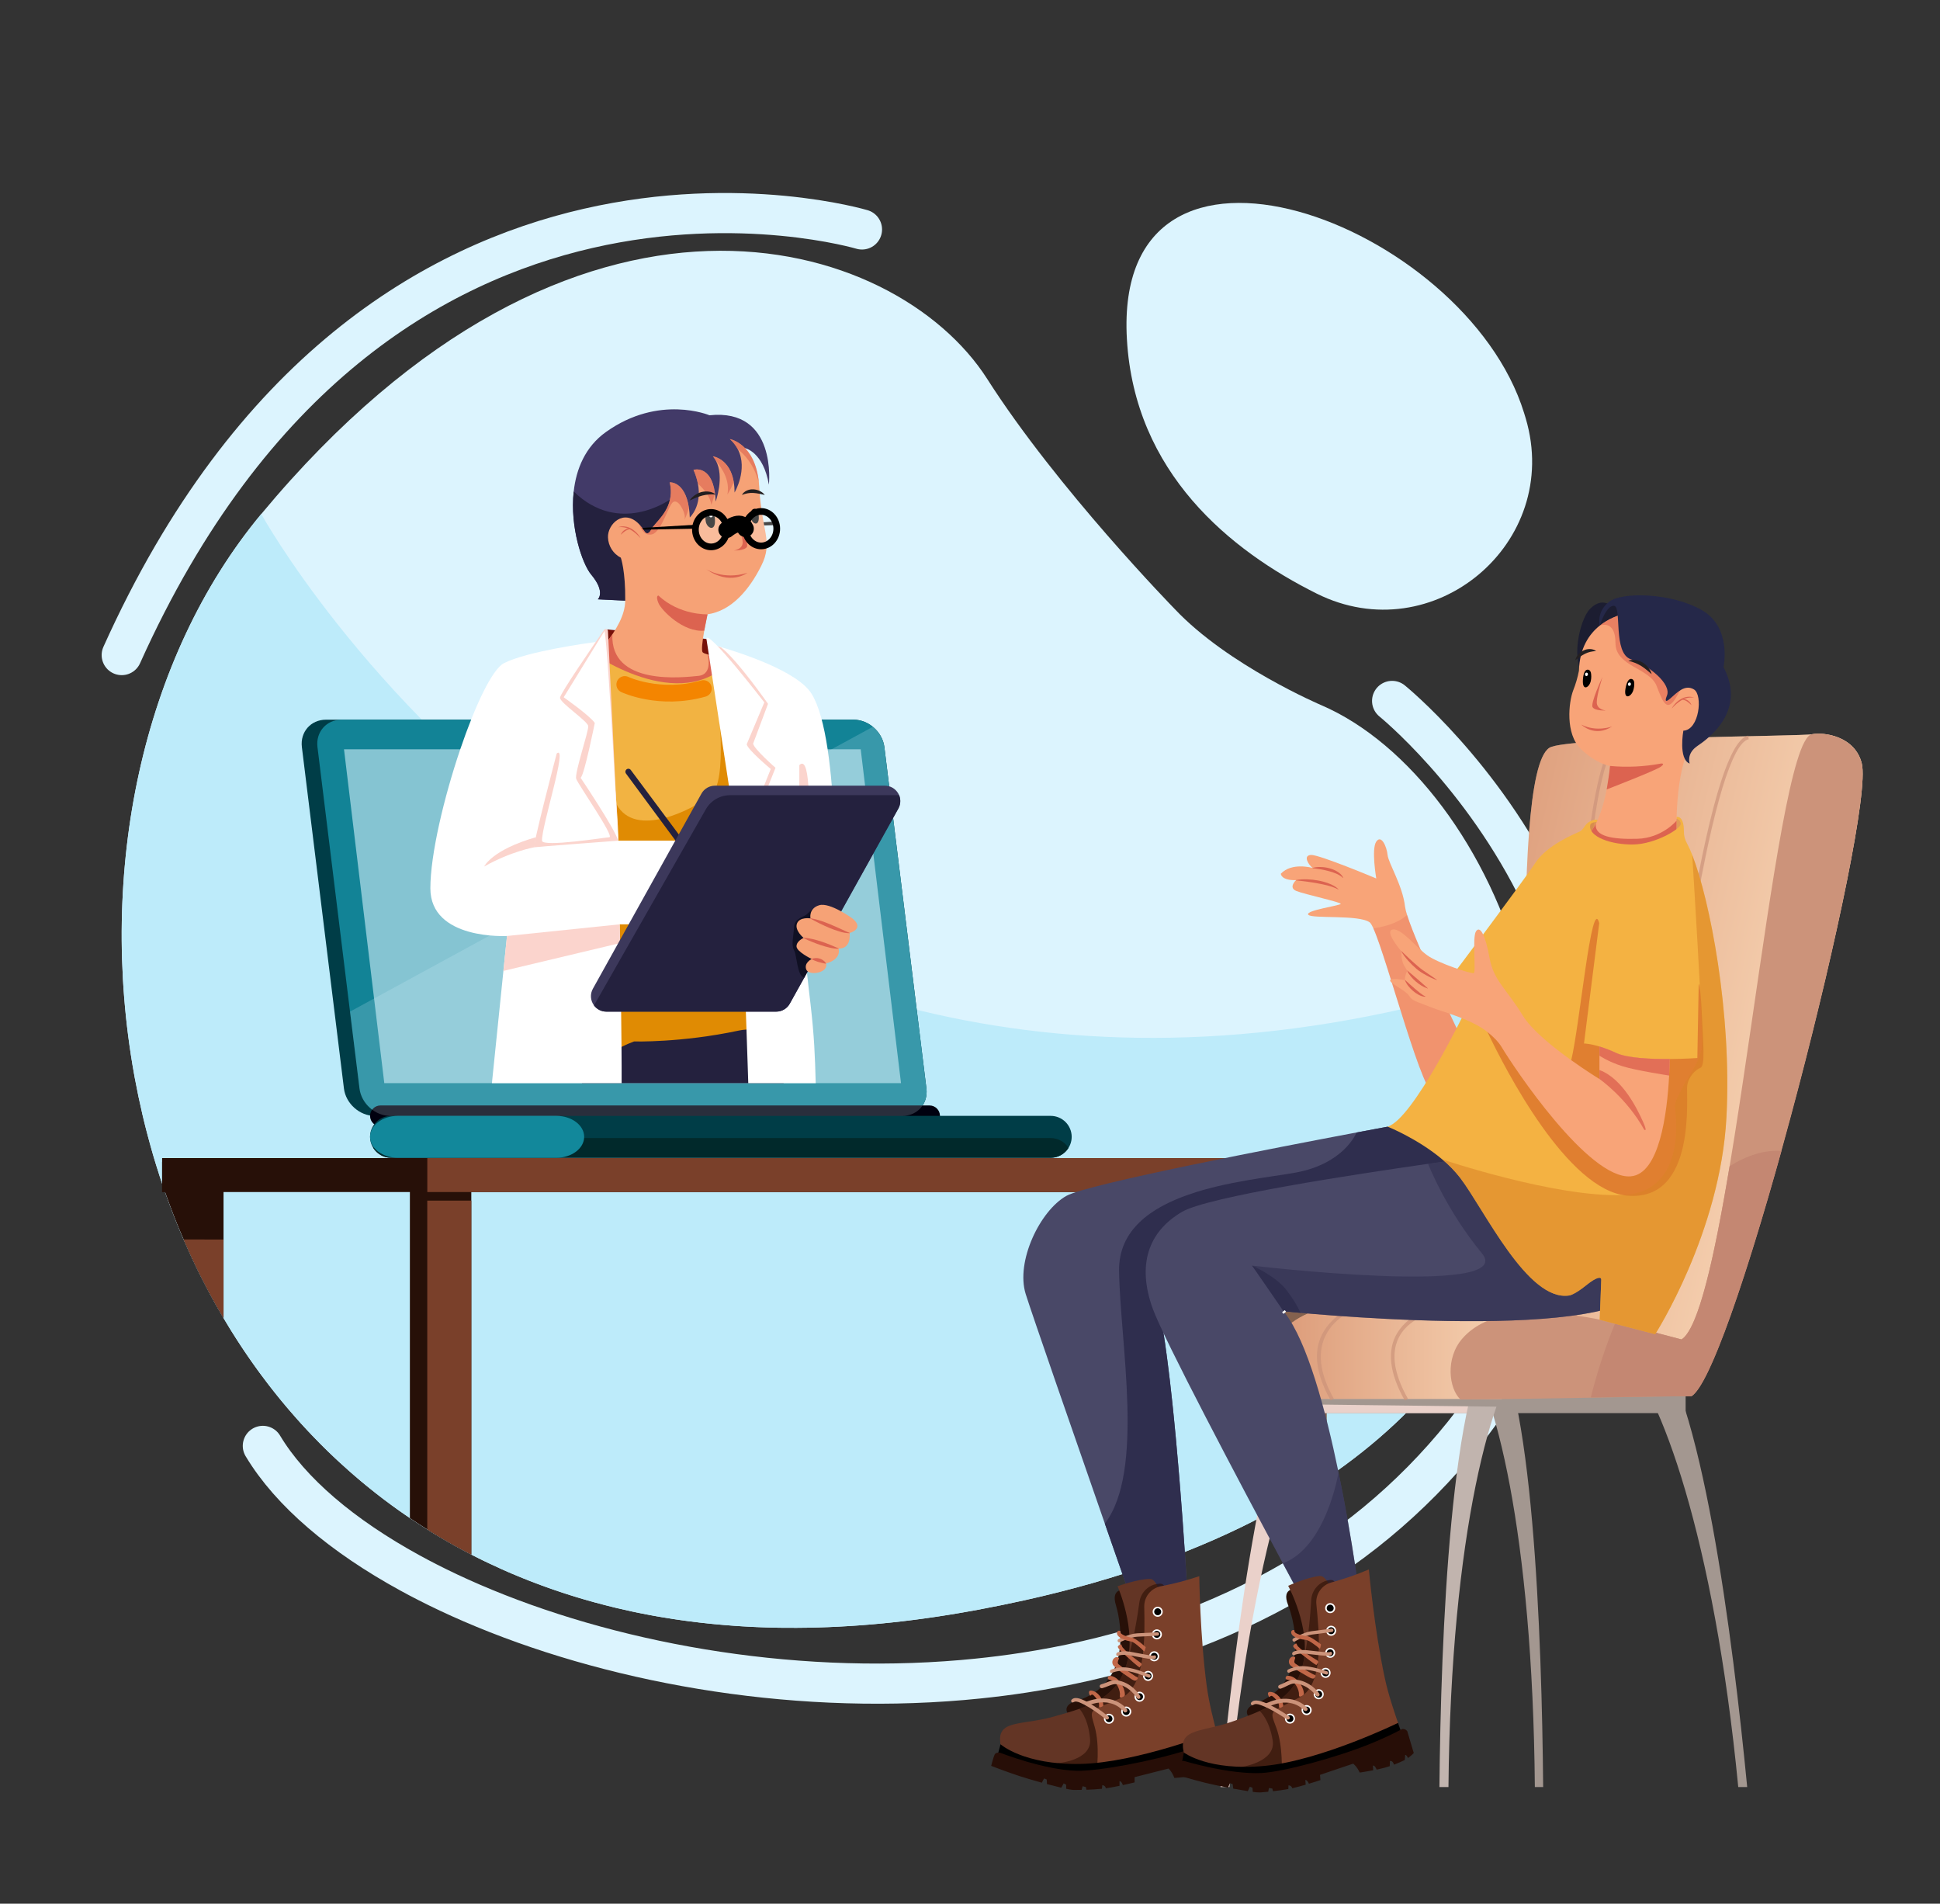 <svg width="580" height="569" viewBox="0 0 580 569" fill="none" xmlns="http://www.w3.org/2000/svg">
<rect x="0" y="0" width="580" height="569" fill="#333333" stroke="none"/>
<path d="M393.663 177.429C367.83 164.567 339.178 141.365 336.906 101.323C332.694 27.264 437.961 66.339 455.643 123.398C455.82 123.974 455.992 124.54 456.158 125.095C467.154 162.334 428.453 194.76 393.663 177.429Z" fill="#DCF4FE"/>
<path d="M396.581 441.825C392.486 444.602 388.162 447.289 383.609 449.884C382.544 450.489 381.463 451.089 380.366 451.685C379.657 452.074 378.942 452.459 378.221 452.841C358.503 463.306 334.657 472.032 306.109 478.353C301.624 479.345 297.022 480.281 292.304 481.161C290.798 481.437 289.28 481.709 287.751 481.975C287.425 482.031 287.102 482.089 286.767 482.143C268.617 485.249 251.484 486.65 235.357 486.542C235.07 486.542 234.787 486.542 234.493 486.542C233.803 486.542 233.113 486.527 232.43 486.512L231.565 486.495C230.832 486.48 230.103 486.46 229.375 486.439C228.646 486.417 227.926 486.391 227.213 486.363L226.367 486.329C226.108 486.329 225.851 486.305 225.593 486.294L224.698 486.253L223.978 486.216L223.085 486.167C222.668 486.145 222.255 486.121 221.84 486.095L220.376 486L219.358 485.929C217.356 485.785 215.37 485.617 213.399 485.426L212.474 485.335C210.286 485.115 208.119 484.864 205.973 484.582C205.592 484.532 205.209 484.482 204.829 484.428C204.36 484.366 203.895 484.301 203.432 484.234C203.11 484.188 202.783 484.143 202.466 484.093C202.148 484.044 201.785 483.994 201.447 483.942C200.193 483.752 198.948 483.552 197.711 483.342L196.749 483.178L195.417 482.942L194.336 482.742C193.19 482.527 192.05 482.305 190.916 482.076L189.783 481.841C189.482 481.781 189.18 481.716 188.879 481.651C187.409 481.339 185.949 481.01 184.501 480.666L183.636 480.45C181.715 479.985 179.813 479.497 177.93 478.984C177.673 478.917 177.418 478.846 177.161 478.768C176.594 478.613 176.03 478.451 175.468 478.291C175.109 478.19 174.748 478.086 174.387 477.98L173.319 477.665L172.404 477.39C171.797 477.205 171.192 477.017 170.588 476.827C170.088 476.671 169.587 476.511 169.087 476.349L169.02 476.328C168.804 476.257 168.588 476.19 168.372 476.112C167.911 475.963 167.451 475.809 166.992 475.656C166.534 475.503 166.067 475.343 165.604 475.181C165.377 475.105 165.15 475.026 164.923 474.946C164.835 474.918 164.75 474.887 164.662 474.853C164.281 474.723 163.905 474.589 163.527 474.453C163.47 474.436 163.412 474.412 163.356 474.391C162.85 474.211 162.348 474.03 161.842 473.844C161.209 473.611 160.58 473.378 159.953 473.138C159.376 472.922 158.808 472.703 158.249 472.479L157.799 472.302C157.367 472.134 156.945 471.966 156.519 471.793L156.491 471.782C155.929 471.555 155.368 471.326 154.809 471.095C154.333 470.899 153.858 470.698 153.384 470.497L152.855 470.281C152.523 470.137 152.192 469.993 151.862 469.849L151.214 469.571C150.781 469.378 150.349 469.186 149.916 468.99C148.718 468.454 147.53 467.906 146.351 467.344C145.94 467.154 145.532 466.958 145.125 466.759L144.476 466.45L143.231 465.837C142.76 465.601 142.286 465.364 141.819 465.124C141.657 465.044 141.495 464.96 141.335 464.878L140.916 464.662L140.183 464.282C139.259 463.803 138.338 463.312 137.428 462.816L136.767 462.453C136.706 462.42 136.645 462.388 136.585 462.351C136.168 462.125 135.75 461.893 135.337 461.66C134.834 461.377 134.332 461.094 133.824 460.807C132.959 460.316 132.106 459.817 131.264 459.311C131.015 459.164 130.769 459.017 130.52 458.866L130.488 458.846C130.066 458.593 129.647 458.338 129.232 458.082C128.886 457.87 128.542 457.654 128.2 457.434L127.867 457.218L127.746 457.143L127.115 456.745C126.296 456.227 125.483 455.701 124.674 455.169C124.35 454.961 124.026 454.745 123.703 454.521L123.58 454.439C123.338 454.277 123.094 454.115 122.854 453.951C122.752 453.886 122.652 453.817 122.551 453.748C122.082 453.435 121.617 453.115 121.15 452.791L120.988 452.679L120.255 452.169L119.39 451.564L118.821 451.161C118.529 450.945 118.242 450.746 117.956 450.534C117.74 450.379 117.524 450.226 117.308 450.066C116.958 449.811 116.608 449.554 116.259 449.295C115.87 449.007 115.483 448.719 115.098 448.431L114.581 448.038C114.214 447.757 113.844 447.476 113.477 447.191C113.067 446.876 112.66 446.559 112.255 446.241C111.92 445.976 111.585 445.712 111.252 445.444C111.016 445.259 110.787 445.075 110.556 444.887C110.123 444.546 109.699 444.2 109.284 443.851C108.945 443.576 108.61 443.298 108.277 443.021L107.948 442.745C107.568 442.425 107.187 442.097 106.811 441.782C106.435 441.467 106.056 441.134 105.68 440.812C105.464 440.618 105.226 440.421 105.001 440.218C104.776 440.015 104.526 439.804 104.29 439.594C103.412 438.818 102.542 438.034 101.68 437.242C101.417 437.001 101.154 436.757 100.893 436.513C100.677 436.316 100.461 436.113 100.245 435.91C100.028 435.707 99.827 435.521 99.622 435.323C99.417 435.124 99.207 434.932 98.999 434.731L98.195 433.958C98.033 433.802 97.873 433.647 97.711 433.485C97.408 433.189 97.103 432.891 96.8 432.591C96.775 432.565 96.744 432.537 96.716 432.507C96.336 432.131 95.955 431.749 95.577 431.368C94.78 430.565 93.993 429.756 93.216 428.941C92.837 428.544 92.457 428.142 92.081 427.741C92.067 427.729 92.055 427.716 92.044 427.702C91.744 427.381 91.444 427.058 91.144 426.734C91.004 426.587 90.866 426.436 90.734 426.289C90.427 425.959 90.126 425.626 89.823 425.292C89.782 425.246 89.739 425.201 89.702 425.156C89.345 424.762 88.991 424.368 88.641 423.972C87.894 423.134 87.158 422.29 86.431 421.439C86.061 421.007 85.698 420.575 85.335 420.143C84.972 419.711 84.615 419.279 84.254 418.848C83.979 418.517 83.709 418.185 83.437 417.852C83.266 417.636 83.095 417.431 82.929 417.221C82.762 417.012 82.572 416.79 82.397 416.558C82.222 416.327 82.031 416.109 81.858 415.88C81.633 415.6 81.411 415.317 81.19 415.034C81.091 414.913 80.996 414.788 80.905 414.667C80.622 414.308 80.345 413.948 80.066 413.587C79.383 412.699 78.71 411.805 78.047 410.907C77.714 410.458 77.383 410.004 77.054 409.553C76.78 409.179 76.509 408.801 76.239 408.426C76.138 408.287 76.04 408.149 75.947 408.013C75.679 407.64 75.415 407.264 75.152 406.888C75.111 406.832 75.074 406.78 75.039 406.726C74.767 406.342 74.496 405.953 74.231 405.564C74.107 405.389 73.988 405.214 73.874 405.042L73.24 404.115L73.05 403.832C72.672 403.272 72.298 402.71 71.928 402.146C71.558 401.581 71.189 401.017 70.823 400.453C70.274 399.602 69.742 398.747 69.199 397.889C69.019 397.601 68.842 397.313 68.668 397.026C68.081 396.075 67.504 395.121 66.938 394.162C66.895 394.091 66.853 394.017 66.812 393.946C66.004 392.574 65.211 391.195 64.434 389.811C63.889 388.837 63.352 387.86 62.823 386.878C62.56 386.386 62.296 385.895 62.036 385.401C61.257 383.924 60.493 382.436 59.747 380.937C59.497 380.437 59.251 379.934 59.007 379.425C58.764 378.917 58.521 378.413 58.279 377.914C58.039 377.41 57.801 376.905 57.565 376.402L56.878 374.925C56.86 374.893 56.846 374.86 56.834 374.826C56.17 373.379 55.521 371.923 54.889 370.459C54.646 369.895 54.404 369.33 54.166 368.762C54.022 368.42 53.879 368.077 53.734 367.736C53.589 367.395 53.447 367.049 53.302 366.706C53.157 366.362 53.036 366.058 52.904 365.73L52.835 365.559C52.608 364.996 52.383 364.43 52.16 363.862C52.102 363.715 52.043 363.57 51.989 363.43C51.877 363.147 51.773 362.86 51.656 362.566C51.507 362.184 51.36 361.801 51.224 361.421C51.109 361.121 50.995 360.821 50.882 360.523C50.683 359.99 50.484 359.443 50.29 358.918C50.095 358.394 49.911 357.873 49.723 357.353C49.594 356.99 49.465 356.63 49.336 356.273C49.239 355.992 49.14 355.709 49.044 355.431C48.9 355.019 48.756 354.606 48.612 354.191C48.556 354.029 48.5 353.861 48.443 353.697C48.443 353.669 48.424 353.641 48.415 353.612C48.216 353.025 48.02 352.433 47.825 351.844L47.806 351.779C47.408 350.561 47.02 349.337 46.642 348.108C46.451 347.486 46.261 346.863 46.074 346.24C45.914 345.704 45.754 345.16 45.6 344.633C45.599 344.627 45.599 344.622 45.6 344.616C45.542 344.426 45.488 344.231 45.432 344.037C45.282 343.523 45.138 343.009 44.999 342.495C44.848 341.949 44.699 341.415 44.55 340.858C44.495 340.66 44.439 340.461 44.389 340.262C44.277 339.85 44.173 339.433 44.057 339.018C43.983 338.744 43.912 338.47 43.84 338.193C43.698 337.654 43.561 337.114 43.427 336.578C43.293 336.043 43.155 335.498 43.023 334.956C42.891 334.414 42.77 333.902 42.645 333.371L42.573 333.08C42.574 333.072 42.574 333.065 42.573 333.058C41.736 329.492 40.984 325.91 40.318 322.312L40.085 321.034C29.24 260.66 42.307 196.705 78.105 153.642C171.995 40.725 267.776 70.371 295.145 113.261C316.146 146.17 351.219 182.042 351.219 182.042C367.13 198.919 395.007 210.764 395.007 210.764C421.303 222.067 445.343 253.672 455.189 291.746C467.911 340.932 456.949 400.895 396.581 441.825Z" fill="#DCF4FE"/>
<path d="M416.2 209.503C416.2 209.503 524.241 296.964 448.372 413.688C434.876 434.527 417.252 452.386 396.586 466.165C392.354 469 388.03 471.653 383.613 474.125C381.835 475.12 380.041 476.087 378.234 477.028C355.748 488.732 331.217 496.116 306.122 499.96C301.534 500.664 296.933 501.249 292.317 501.717C290.801 501.873 289.283 502.017 287.764 502.149C235.031 506.684 181.491 496.627 140.916 479.077C136.358 477.107 131.972 475.045 127.757 472.89C125.993 471.991 124.263 471.077 122.568 470.145C102.338 459.071 86.866 445.995 78.581 432.168" stroke="#DCF4FE" stroke-width="12" stroke-miterlimit="10" stroke-linecap="round"/>
<path d="M257.707 68.585C257.707 68.585 113.02 25.342 36.39 195.798" stroke="#DCF4FE" stroke-width="12" stroke-miterlimit="10" stroke-linecap="round"/>
<path d="M396.581 441.825C392.486 444.602 388.162 447.289 383.609 449.884C382.544 450.489 381.463 451.089 380.366 451.685C379.657 452.074 378.942 452.459 378.221 452.841C358.503 463.306 334.657 472.033 306.109 478.353C301.624 479.345 297.022 480.281 292.304 481.161C290.798 481.437 289.28 481.709 287.751 481.975C287.425 482.031 287.102 482.089 286.767 482.143C268.617 485.249 251.484 486.65 235.357 486.542C235.07 486.542 234.787 486.542 234.493 486.542C233.803 486.542 233.113 486.527 232.43 486.512L231.565 486.495C230.832 486.48 230.104 486.46 229.375 486.439C228.646 486.417 227.926 486.391 227.213 486.363L226.367 486.329C226.108 486.329 225.851 486.305 225.593 486.294L224.698 486.253L223.978 486.216L223.085 486.167C222.668 486.145 222.255 486.121 221.84 486.095L220.376 486L219.358 485.929C217.356 485.785 215.37 485.617 213.399 485.426L212.474 485.335C210.286 485.115 208.119 484.864 205.973 484.582C205.592 484.532 205.209 484.482 204.829 484.428C204.36 484.366 203.895 484.302 203.432 484.234C203.11 484.189 202.783 484.143 202.466 484.094C202.148 484.044 201.785 483.994 201.447 483.942C200.193 483.752 198.948 483.552 197.711 483.342L196.749 483.178L195.417 482.942L194.336 482.742C193.19 482.527 192.05 482.305 190.916 482.076L189.783 481.841C189.482 481.781 189.18 481.716 188.879 481.651C187.409 481.339 185.95 481.01 184.501 480.666L183.636 480.45C181.715 479.985 179.813 479.497 177.93 478.984C177.673 478.917 177.418 478.846 177.161 478.768C176.594 478.613 176.03 478.451 175.468 478.291C175.109 478.19 174.748 478.086 174.387 477.98L173.319 477.665L172.404 477.39C171.797 477.205 171.192 477.017 170.588 476.827C170.089 476.671 169.587 476.511 169.087 476.349L169.02 476.328C168.804 476.257 168.588 476.19 168.372 476.112C167.911 475.963 167.451 475.81 166.992 475.656C166.534 475.503 166.067 475.343 165.604 475.181C165.377 475.106 165.15 475.026 164.923 474.946C164.835 474.918 164.75 474.887 164.662 474.853C164.281 474.723 163.905 474.589 163.527 474.453C163.47 474.436 163.412 474.412 163.356 474.391C162.85 474.212 162.348 474.03 161.842 473.844C161.209 473.611 160.58 473.378 159.953 473.138C159.376 472.922 158.808 472.703 158.249 472.48L157.799 472.302C157.367 472.134 156.945 471.966 156.519 471.793L156.491 471.782C155.929 471.555 155.368 471.326 154.809 471.095C154.333 470.899 153.858 470.698 153.384 470.497L152.855 470.281C152.523 470.137 152.192 469.993 151.862 469.849L151.214 469.571C150.781 469.378 150.349 469.186 149.916 468.99C148.719 468.454 147.53 467.906 146.351 467.344C145.94 467.154 145.532 466.958 145.125 466.759L144.476 466.45L143.231 465.837C142.76 465.601 142.286 465.364 141.819 465.124C141.657 465.044 141.495 464.96 141.335 464.878L140.916 464.662L140.183 464.282C139.259 463.803 138.338 463.312 137.428 462.816L136.767 462.453C136.706 462.42 136.645 462.388 136.585 462.351C136.168 462.125 135.75 461.894 135.337 461.66C134.834 461.377 134.332 461.095 133.824 460.807C132.959 460.316 132.106 459.818 131.264 459.311C131.015 459.164 130.769 459.017 130.52 458.866L130.488 458.846C130.066 458.593 129.647 458.338 129.232 458.082C128.886 457.87 128.542 457.654 128.2 457.434L127.867 457.218L127.746 457.143L127.115 456.745C126.296 456.227 125.483 455.701 124.674 455.169C124.35 454.961 124.026 454.746 123.703 454.521L123.58 454.439C123.338 454.277 123.094 454.115 122.854 453.951C122.752 453.886 122.652 453.817 122.551 453.748C122.082 453.435 121.617 453.115 121.15 452.791L120.988 452.679L120.255 452.169L119.39 451.564L118.821 451.161C118.529 450.945 118.242 450.746 117.956 450.534C117.74 450.379 117.524 450.226 117.308 450.066C116.958 449.811 116.608 449.554 116.259 449.295C115.87 449.007 115.483 448.719 115.098 448.431L114.581 448.038C114.214 447.757 113.844 447.477 113.477 447.191C113.067 446.876 112.66 446.559 112.255 446.241C111.92 445.976 111.585 445.712 111.252 445.444C111.016 445.259 110.787 445.075 110.556 444.887C110.123 444.546 109.699 444.201 109.284 443.851C108.945 443.576 108.61 443.298 108.277 443.021L107.948 442.745C107.568 442.425 107.187 442.097 106.811 441.782C106.435 441.467 106.056 441.134 105.68 440.812C105.464 440.618 105.226 440.421 105.001 440.218C104.776 440.015 104.526 439.804 104.29 439.594C103.412 438.818 102.542 438.034 101.68 437.243C101.417 437.001 101.154 436.757 100.893 436.513C100.677 436.316 100.461 436.113 100.245 435.91C100.028 435.707 99.827 435.521 99.622 435.323C99.417 435.124 99.207 434.932 98.999 434.731L98.195 433.958C98.033 433.802 97.873 433.647 97.711 433.485C97.408 433.189 97.103 432.891 96.8 432.591C96.775 432.565 96.744 432.537 96.716 432.507C96.336 432.131 95.955 431.749 95.577 431.369C94.78 430.565 93.993 429.756 93.216 428.941C92.837 428.544 92.457 428.142 92.081 427.741C92.067 427.729 92.055 427.716 92.044 427.702C91.744 427.381 91.444 427.058 91.144 426.734C91.004 426.587 90.866 426.436 90.734 426.289C90.427 425.959 90.126 425.626 89.823 425.292C89.782 425.246 89.739 425.201 89.702 425.156C89.345 424.763 88.991 424.368 88.641 423.972C87.894 423.134 87.158 422.29 86.431 421.439C86.061 421.007 85.698 420.575 85.335 420.143C84.972 419.711 84.615 419.28 84.254 418.848C83.979 418.517 83.709 418.185 83.437 417.852C83.266 417.636 83.095 417.431 82.929 417.221C82.762 417.012 82.572 416.79 82.397 416.559C82.222 416.327 82.031 416.109 81.858 415.88C81.633 415.6 81.411 415.318 81.19 415.034C81.091 414.913 80.996 414.788 80.905 414.667C80.622 414.308 80.345 413.948 80.066 413.587C79.383 412.699 78.71 411.805 78.047 410.907C77.714 410.458 77.383 410.004 77.054 409.553C76.78 409.179 76.509 408.801 76.239 408.426C76.138 408.288 76.04 408.149 75.947 408.013C75.679 407.64 75.415 407.264 75.152 406.888C75.111 406.832 75.074 406.78 75.039 406.726C74.767 406.342 74.496 405.953 74.231 405.564C74.107 405.389 73.988 405.215 73.874 405.042L73.24 404.115L73.05 403.832C72.672 403.272 72.298 402.71 71.928 402.146C71.558 401.581 71.189 401.017 70.823 400.453C70.274 399.602 69.742 398.747 69.199 397.889C69.019 397.601 68.842 397.314 68.668 397.026C68.081 396.075 67.504 395.121 66.938 394.162C66.895 394.091 66.853 394.017 66.812 393.946C66.004 392.574 65.211 391.196 64.434 389.811C63.889 388.837 63.352 387.86 62.823 386.878C62.56 386.386 62.296 385.895 62.036 385.401C61.257 383.924 60.493 382.436 59.747 380.937C59.497 380.438 59.251 379.934 59.007 379.425C58.764 378.917 58.521 378.413 58.279 377.914C58.039 377.411 57.801 376.905 57.565 376.402L56.878 374.925C56.86 374.893 56.846 374.86 56.834 374.826C56.17 373.379 55.521 371.923 54.889 370.459C54.646 369.895 54.404 369.33 54.166 368.762C54.022 368.42 53.879 368.077 53.734 367.736C53.589 367.395 53.447 367.049 53.302 366.706C53.157 366.362 53.036 366.058 52.904 365.73L52.835 365.559C52.608 364.996 52.383 364.43 52.16 363.862C52.102 363.715 52.043 363.57 51.989 363.43C51.877 363.147 51.773 362.86 51.656 362.566C51.507 362.184 51.36 361.801 51.224 361.421C51.109 361.121 50.995 360.821 50.882 360.523C50.683 359.99 50.484 359.443 50.29 358.919C50.095 358.394 49.911 357.873 49.723 357.353C49.594 356.99 49.465 356.63 49.336 356.273C49.239 355.992 49.14 355.709 49.044 355.431C48.9 355.019 48.756 354.606 48.612 354.191C48.556 354.029 48.5 353.861 48.443 353.697C48.443 353.669 48.424 353.641 48.415 353.613C48.216 353.025 48.02 352.433 47.825 351.844L47.806 351.779C47.408 350.561 47.02 349.337 46.642 348.108C46.451 347.486 46.261 346.863 46.074 346.24C45.914 345.704 45.754 345.16 45.6 344.633C45.599 344.628 45.599 344.622 45.6 344.616C45.542 344.426 45.488 344.232 45.432 344.037C45.282 343.523 45.138 343.009 44.999 342.495C44.848 341.949 44.699 341.416 44.55 340.858C44.495 340.66 44.439 340.461 44.389 340.262C44.277 339.85 44.173 339.433 44.057 339.018C43.983 338.744 43.912 338.47 43.84 338.193C43.698 337.654 43.561 337.114 43.427 336.578C43.293 336.043 43.155 335.498 43.023 334.956C42.891 334.414 42.77 333.903 42.645 333.371L42.573 333.08C42.574 333.073 42.574 333.065 42.573 333.058C41.736 329.492 40.984 325.91 40.318 322.312L40.085 321.034C29.24 260.66 42.307 196.705 78.105 153.642C78.105 153.642 199.798 374.26 455.172 291.738C467.911 340.932 456.949 400.895 396.581 441.825Z" fill="#BDEBFA"/>
<path d="M216.18 157.357L232.224 156.946L231.911 155.877L215.808 156.827L216.18 157.357Z" fill="black"/>
<path d="M66.828 347.32V393.965C66.019 392.593 65.226 391.215 64.449 389.83C63.904 388.857 63.367 387.879 62.839 386.897C62.575 386.405 62.311 385.915 62.051 385.42C61.272 383.943 60.508 382.455 59.762 380.956C59.513 380.457 59.266 379.953 59.023 379.445C58.779 378.937 58.536 378.433 58.294 377.933C58.054 377.43 57.816 376.925 57.58 376.421L56.893 374.944C56.875 374.913 56.861 374.879 56.85 374.845C56.185 373.398 55.536 371.943 54.904 370.478C54.661 369.915 54.419 369.349 54.182 368.781C54.037 368.44 53.894 368.096 53.749 367.755C53.604 367.414 53.462 367.069 53.317 366.725C53.172 366.382 53.051 366.077 52.919 365.749L52.85 365.578C52.623 365.016 52.399 364.45 52.175 363.881C52.117 363.734 52.058 363.59 52.004 363.449C51.892 363.166 51.788 362.879 51.671 362.585C51.522 362.203 51.375 361.821 51.239 361.441C51.124 361.141 51.01 360.84 50.897 360.542C50.699 360.009 50.5 359.463 50.305 358.938C50.11 358.413 49.927 357.893 49.739 357.372C49.609 357.009 49.48 356.65 49.352 356.292H48.467V347.315L66.828 347.32Z" fill="#271008"/>
<path d="M66.828 370.489V393.959C66.019 392.587 65.226 391.209 64.449 389.824C63.904 388.85 63.367 387.873 62.839 386.891C62.575 386.398 62.311 385.908 62.051 385.414C61.272 383.937 60.509 382.449 59.762 380.95C59.513 380.45 59.266 379.947 59.023 379.438C58.779 378.93 58.536 378.426 58.294 377.927C58.054 377.424 57.816 376.918 57.58 376.415L56.893 374.938C56.875 374.906 56.861 374.873 56.85 374.839C56.185 373.392 55.536 371.936 54.904 370.472L66.828 370.489Z" fill="#7A402A"/>
<path d="M140.907 347.32V464.647L140.174 464.267C139.251 463.787 138.33 463.297 137.419 462.8L136.758 462.438C136.697 462.405 136.637 462.373 136.576 462.336C136.159 462.109 135.742 461.878 135.329 461.645C134.825 461.362 134.323 461.079 133.815 460.792C132.95 460.301 132.097 459.802 131.255 459.296C131.007 459.149 130.76 459.002 130.512 458.851L130.479 458.831C130.057 458.578 129.638 458.323 129.223 458.067C128.877 457.855 128.533 457.639 128.192 457.419L127.859 457.203L127.738 457.127L127.106 456.73C126.288 456.212 125.474 455.686 124.665 455.154C124.341 454.946 124.017 454.73 123.695 454.506L123.571 454.424C123.329 454.262 123.085 454.1 122.845 453.936C122.743 453.871 122.644 453.802 122.542 453.733V347.32H140.907Z" fill="#271008"/>
<path d="M140.907 358.854V464.647L140.174 464.267C139.251 463.787 138.33 463.297 137.419 462.801L136.758 462.438C136.697 462.405 136.637 462.373 136.576 462.336C136.159 462.11 135.742 461.878 135.329 461.645C134.825 461.362 134.323 461.079 133.815 460.792C132.95 460.301 132.097 459.802 131.255 459.296C131.007 459.149 130.76 459.002 130.512 458.851L130.479 458.831C130.057 458.578 129.638 458.323 129.223 458.067C128.877 457.855 128.533 457.639 128.192 457.419L127.859 457.203L127.738 457.127V358.854H140.907Z" fill="#7A402A"/>
<path d="M396.584 346.145H48.471V356.295H396.584V346.145Z" fill="#271008"/>
<path d="M396.581 347.32V441.825C392.486 444.602 388.162 447.289 383.609 449.884C382.544 450.489 381.463 451.089 380.366 451.685C379.657 452.074 378.942 452.459 378.221 452.841V347.32H396.581Z" fill="#6B4C38"/>
<path d="M396.581 360.357V441.825C392.486 444.602 388.162 447.289 383.609 449.884V360.357H396.581Z" fill="#84614E"/>
<path d="M396.584 346.145H127.751V356.295H396.584V346.145Z" fill="#7A402A"/>
<path fill-rule="evenodd" clip-rule="evenodd" d="M112.032 333.542H269.786C274.294 333.542 277.524 329.858 276.971 325.355L264.398 223.296C263.841 218.793 259.7 215.111 255.192 215.111H97.441C92.933 215.111 89.698 218.782 90.252 223.296L102.828 325.355C103.384 329.858 107.524 333.542 112.032 333.542Z" fill="#003D47"/>
<path fill-rule="evenodd" clip-rule="evenodd" d="M269.786 333.54H116.685C112.179 333.54 108.037 329.858 107.483 325.355L104.644 302.369L94.915 223.296C94.362 218.795 97.596 215.111 102.102 215.111H255.201C257.311 215.138 259.347 215.891 260.967 217.243C262.841 218.747 264.07 220.91 264.401 223.289L276.973 325.349C277.527 329.858 274.292 333.54 269.786 333.54Z" fill="#128396"/>
<path d="M277.892 330.413H113.768C112.039 330.413 110.638 331.813 110.638 333.54V333.542C110.638 335.269 112.039 336.669 113.768 336.669H277.892C279.621 336.669 281.023 335.269 281.023 333.542V333.54C281.023 331.813 279.621 330.413 277.892 330.413Z" fill="#00000F"/>
<path fill-rule="evenodd" clip-rule="evenodd" d="M314.133 346.054H116.901C115.239 346.051 113.647 345.39 112.472 344.216C111.296 343.042 110.635 341.451 110.631 339.792C110.634 338.131 111.296 336.54 112.471 335.366C113.646 334.192 115.239 333.532 116.901 333.529H314.133C315.795 333.532 317.388 334.192 318.563 335.366C319.738 336.54 320.4 338.131 320.403 339.792C320.399 341.451 319.738 343.042 318.563 344.216C317.387 345.39 315.795 346.051 314.133 346.054Z" fill="#003D47"/>
<path fill-rule="evenodd" clip-rule="evenodd" d="M314.133 346.054H116.901C115.838 346.052 114.792 345.781 113.863 345.264C112.934 344.748 112.151 344.004 111.589 343.102C112.153 342.203 112.936 341.46 113.865 340.945C114.794 340.43 115.839 340.159 116.901 340.157H314.133C315.195 340.158 316.24 340.429 317.169 340.944C318.098 341.459 318.88 342.202 319.443 343.102C318.881 344.003 318.099 344.747 317.17 345.264C316.241 345.78 315.196 346.052 314.133 346.054Z" fill="#01292B"/>
<path fill-rule="evenodd" clip-rule="evenodd" d="M166.361 346.054H118.925C114.37 346.054 110.638 343.247 110.638 339.792C110.638 336.349 114.37 333.529 118.925 333.529H166.361C170.921 333.529 174.65 336.336 174.65 339.792C174.65 343.238 170.921 346.054 166.361 346.054Z" fill="#12889B"/>
<path opacity="0.57" fill-rule="evenodd" clip-rule="evenodd" d="M269.373 323.742H114.891L102.844 223.952H257.324L269.373 323.742Z" fill="#DCF4FE"/>
<path opacity="0.19" fill-rule="evenodd" clip-rule="evenodd" d="M269.786 333.54H116.685C112.179 333.54 108.037 329.858 107.483 325.355L104.644 302.369L111.831 298.456L248.632 223.952L260.956 217.243C262.831 218.747 264.059 220.91 264.39 223.289L276.962 325.349C277.527 329.858 274.292 333.54 269.786 333.54Z" fill="#DCF4FE"/>
<path d="M181.545 188.141L211.207 190.987C211.963 191.54 212.597 192.244 213.067 193.055C213.537 193.865 213.833 194.764 213.938 195.695C214.344 198.934 180.642 197.714 180.497 194.077C180.352 190.441 181.545 188.141 181.545 188.141Z" fill="#77120A"/>
<path d="M229.872 144.874C228.201 135.025 222.737 133.945 222.737 133.945L222.435 149.422L202.273 160.004L186.922 179.541L178.728 179.138C178.728 179.138 181.156 177.017 176.756 171.761C174.065 168.547 170.352 157.568 171.52 146.926C172.261 140.167 174.979 133.537 181.156 129.125C197.091 117.759 212.113 124.124 212.113 124.124C232.452 121.983 229.872 144.874 229.872 144.874Z" fill="#423A68"/>
<path d="M202.275 159.991L186.925 179.528L178.73 179.125C178.73 179.125 181.158 177.004 176.759 171.748C174.067 168.534 170.354 157.555 171.522 146.913C185.117 160.173 200.122 149.41 200.122 149.41C200.122 149.41 201.506 151.45 202.275 159.991Z" fill="#24213E"/>
<path d="M227.595 169.122C223.952 176.397 218.608 182.606 211.527 183.616C211.527 183.616 209.185 194.079 210.096 194.989C211.006 195.898 218.794 197.109 218.794 197.109C218.794 197.109 217.479 212.267 206.958 212.267C196.438 212.267 172.867 207.719 174.385 202.366C175.902 197.012 186.827 188.421 186.925 179.528C187.022 170.636 185.608 166.697 185.608 166.697C184.486 166.12 183.538 165.255 182.863 164.19C182.189 163.125 181.811 161.899 181.77 160.639C181.586 156.653 186.527 151.85 191.134 156.739C191.725 157.376 192.248 158.073 192.695 158.819C192.695 158.819 193.605 160.436 194.719 158.214C195.662 156.322 200.34 153.12 200.556 147.416C200.578 146.887 200.56 146.357 200.502 145.831C200.506 145.798 200.506 145.765 200.502 145.732C200.502 145.658 200.487 145.585 200.474 145.516C200.474 145.477 200.474 145.434 200.457 145.393C200.444 145.293 200.429 145.194 200.412 145.093C200.394 144.991 200.383 144.924 200.362 144.836C200.34 144.747 200.325 144.639 200.303 144.54C200.282 144.44 200.247 144.291 200.217 144.166C200.217 144.166 204.757 143.756 205.962 151.725C206.104 152.702 206.191 153.686 206.223 154.672C206.223 154.672 209.97 151.297 208.649 144.54C208.362 143.129 207.922 141.753 207.337 140.437C207.337 140.437 212.526 138.821 213.739 147.31C213.856 148.178 213.928 149.051 213.955 149.926C213.955 149.926 216.675 142.531 214.005 137.642C213.759 137.197 213.47 136.778 213.14 136.392C213.14 136.392 218.216 137.04 219.377 144.071C219.545 145.107 219.623 146.155 219.613 147.205C219.613 147.205 223.684 140.307 220.61 134.33C220.004 133.161 219.188 132.114 218.201 131.241C218.417 131.278 225.663 132.63 226.873 144.134C226.925 144.63 226.968 145.147 226.997 145.68C227.697 158.814 231.236 161.846 227.595 169.122Z" fill="#F6A276"/>
<path d="M191.519 160.868C191.203 160.275 190.802 159.731 190.33 159.253C189.86 158.763 189.323 158.344 188.734 158.007C188.138 157.667 187.482 157.447 186.801 157.359C186.127 157.272 185.441 157.351 184.804 157.588C185.452 157.506 186.109 157.53 186.749 157.659C187.063 157.725 187.37 157.818 187.668 157.935C187.967 158.05 188.256 158.188 188.533 158.348C189.096 158.67 189.626 159.047 190.114 159.475C190.612 159.908 191.082 160.373 191.519 160.868Z" fill="#DC6350"/>
<path d="M185.606 159.842C185.822 159.626 186.038 159.43 186.254 159.24C186.468 159.056 186.693 158.887 186.929 158.732C187.162 158.581 187.409 158.453 187.668 158.352C187.942 158.25 188.222 158.167 188.507 158.104C188.209 158.014 187.894 157.999 187.588 158.058C187.28 158.116 186.986 158.234 186.724 158.406C186.462 158.575 186.231 158.787 186.04 159.032C185.842 159.27 185.694 159.546 185.606 159.842Z" fill="#DC6350"/>
<path d="M211.527 195.623C211.527 195.623 213.332 201.566 208.779 202.02C204.226 202.473 182.425 205.084 183.083 189.609L178.326 196.038C178.326 196.038 172.359 205.659 188.293 209.751C204.228 213.843 214.61 219.45 216.247 209.751C217.883 200.053 211.527 195.623 211.527 195.623Z" fill="#DC6350"/>
<path d="M211.527 183.616C211.527 183.616 203.216 183.975 196.842 178.002C196.842 178.002 195.932 178.002 196.842 180.224C197.752 182.446 204.325 189.097 210.547 188.501L211.527 183.616Z" fill="#DC6350"/>
<path opacity="0.59" d="M226.863 144.125C225.304 138.711 222.579 135.8 220.592 134.321C219.987 133.152 219.17 132.105 218.184 131.233C218.417 131.269 225.652 132.621 226.863 144.125Z" fill="#DC6350"/>
<path opacity="0.59" d="M217.479 147.801C218.244 143.443 215.953 140.149 213.992 137.651C213.746 137.206 213.457 136.787 213.127 136.401C213.127 136.401 218.203 137.048 219.364 144.08C218.856 145.377 218.225 146.623 217.479 147.801Z" fill="#DC6350"/>
<path opacity="0.59" d="M213.715 147.306C213.473 148.546 213.111 149.758 212.634 150.928C212.48 148.634 210.532 146.293 208.636 144.538C208.349 143.126 207.909 141.751 207.324 140.435C207.324 140.435 212.5 138.828 213.715 147.306Z" fill="#DC6350"/>
<path opacity="0.59" d="M204.634 155.376C204.712 155.125 204.751 154.862 204.749 154.599C204.749 153.826 204.455 152.949 203.983 152.042C203.839 151.763 203.674 151.48 203.497 151.195C203.019 150.483 202.23 149.632 201.361 149.99C199.942 150.578 197.854 158.883 195.022 159.689C192.189 160.494 191.13 156.735 191.13 156.735C191.721 157.372 192.244 158.069 192.691 158.814C192.691 158.814 193.601 160.432 194.715 158.21C195.657 156.318 200.336 153.115 200.552 147.412C200.573 146.883 200.555 146.353 200.498 145.827C200.498 145.794 200.498 145.76 200.485 145.728C200.485 145.654 200.47 145.581 200.457 145.512C200.457 145.473 200.457 145.429 200.44 145.388C200.427 145.289 200.412 145.19 200.394 145.088C200.377 144.987 200.366 144.92 200.345 144.831C200.323 144.743 200.308 144.635 200.286 144.535C200.265 144.436 200.23 144.287 200.2 144.162C200.2 144.162 204.74 143.752 205.944 151.72C205.646 152.984 205.207 154.211 204.634 155.376Z" fill="#DC6350"/>
<path d="M231.844 277.742C231.44 301.587 229.215 314.722 229.215 314.722C229.215 314.722 212.982 319.472 197.13 319.639C189.407 319.717 181.779 318.708 176.157 315.536C159.01 305.835 176.157 194.587 176.157 194.587C176.157 194.587 203.471 214.493 218.796 197.114C218.796 197.114 220.37 203.756 222.426 213.455C226.37 232.1 232.11 262.051 231.844 277.742Z" fill="#F2B342"/>
<path d="M231.844 277.742C231.44 301.587 229.215 314.722 229.215 314.722C229.215 314.722 212.982 319.473 197.13 319.639C191.843 317.816 186.847 315.981 182.676 314.711C163.057 308.737 178.622 229.746 184.274 240.304C189.926 250.862 207.101 241.911 212.463 237.79C217.825 233.67 214.467 208.637 214.467 208.637C214.467 208.637 217.62 209.341 222.424 213.459C226.37 232.1 232.11 262.051 231.844 277.742Z" fill="#E08B03"/>
<path d="M234.289 323.742H173.967C175.265 321.073 177.269 318.851 179.42 317.062C181.4 315.445 183.554 314.052 185.841 312.91C187.042 312.291 188.281 311.749 189.549 311.286C189.549 311.286 203.711 311.692 220.809 308.046C221.585 307.879 222.373 307.772 223.165 307.727C226.056 307.576 228.225 308.452 229.842 310.035C232.791 312.916 233.937 318.118 234.289 323.742Z" fill="#24213E"/>
<path d="M187.141 231.202L205.441 255.967L206.807 254.618L188.581 230.137C188.509 230.041 188.42 229.96 188.317 229.9C188.214 229.839 188.1 229.8 187.981 229.784C187.863 229.768 187.742 229.776 187.627 229.807C187.511 229.839 187.403 229.893 187.309 229.966C187.126 230.11 187.006 230.319 186.975 230.55C186.943 230.781 187.003 231.014 187.141 231.202Z" fill="#24213E"/>
<path d="M206.2 251.268L205.88 253.374L205.497 255.913L202.405 276.275H185.26L185.277 277.042C185.277 277.157 185.277 277.284 185.277 277.424V277.718C185.294 278.394 185.316 279.29 185.338 280.374V280.886V280.957V281.154L185.348 281.648V281.886C185.377 283.281 185.411 284.909 185.446 286.691C185.532 291.092 185.627 296.549 185.701 302.369C185.748 305.803 185.787 309.364 185.813 312.91C185.831 314.89 185.841 316.864 185.848 318.81C185.848 320.481 185.848 322.133 185.848 323.742H147.069L150.504 290.198L151.585 279.761C151.585 279.761 128.667 281.074 128.667 265.508C128.667 255.46 132.702 238.404 137.608 223.946C142.025 210.924 147.147 200.009 150.671 198.215C157.529 194.719 175.36 192.257 178.086 191.894L178.438 191.849C178.629 191.652 178.838 191.474 179.061 191.315C179.647 190.907 180.453 190.62 180.564 192.021C180.583 192.359 180.574 192.698 180.538 193.034C180.54 193.069 180.54 193.105 180.538 193.14C180.518 193.339 180.512 193.641 180.516 194.038V194.062C180.527 194.842 180.583 195.978 180.676 197.401C180.834 199.85 181.109 203.139 181.424 206.903C181.45 207.237 181.48 207.576 181.509 207.918C181.93 212.805 182.438 218.4 182.927 223.935C183.359 228.833 183.779 233.685 184.112 237.957C184.177 238.754 184.235 239.533 184.293 240.287C184.67 245.377 184.894 249.387 184.825 251.251L206.2 251.268Z" fill="white"/>
<path d="M166.443 225.209C166.443 225.209 159.008 253.399 159.767 253.248C160.526 253.097 184.804 251.279 184.804 251.279L181.759 188.603C181.749 188.471 181.699 188.345 181.616 188.242C181.532 188.14 181.419 188.065 181.291 188.029C181.164 187.992 181.028 187.996 180.903 188.038C180.777 188.081 180.668 188.161 180.59 188.268C177.28 193.047 167.492 207.272 167.429 208.537C167.353 210.049 175.699 215.511 175.861 217.027C176.023 218.543 171.708 231.122 172.268 232.791C172.828 234.46 183.902 250.251 182.149 250.251C181.284 250.251 162.119 253.322 162.041 251.281C161.899 246.865 169.939 222.32 166.443 225.209Z" fill="#FBD4CD"/>
<path d="M180.75 188.549L168.525 208.417C168.525 208.417 176.449 213.973 177.822 216.094C177.822 216.094 174.635 232.009 173.574 232.463C173.574 232.463 183.891 247.772 184.801 251.251C184.804 251.268 181.919 195.33 180.75 188.549Z" fill="white"/>
<path d="M159.778 253.238C159.778 253.238 152.798 254.451 144.755 258.997C144.755 258.997 147.01 254.03 160.212 250.238L159.778 253.238Z" fill="#FBD4CD"/>
<path d="M151.572 279.761L185.26 276.275L185.385 281.884L150.504 290.198L151.572 279.761Z" fill="#FBD4CD"/>
<path d="M249.666 271.488C249.646 272.927 249.621 274.367 249.592 275.807C249.578 276.489 249.561 277.171 249.543 277.852C249.497 279.723 249.443 281.581 249.383 283.423C249.342 284.62 240.799 282.061 240.752 283.244C240.633 286.306 241.844 295.936 242.308 299.978C243.446 309.895 243.653 315.488 243.872 323.751H223.71C223.63 321.315 223.548 318.784 223.462 316.192C223.366 313.432 223.271 310.603 223.174 307.742C223.113 305.963 223.051 304.17 222.988 302.378C222.424 286.229 221.81 269.957 221.323 260.574C221.215 258.505 221.053 256.267 220.841 253.909C220.394 248.908 219.738 243.36 218.975 237.713C218.848 236.77 218.719 235.823 218.586 234.873C218.076 231.219 217.529 227.546 216.975 223.974C216.372 220.087 215.758 216.31 215.172 212.805C214.931 211.365 214.696 209.98 214.467 208.65C214.035 206.089 213.615 203.73 213.246 201.651C212.915 199.796 212.617 198.163 212.368 196.798C212.336 196.615 212.301 196.435 212.268 196.261C212.236 196.086 212.214 195.965 212.188 195.829C211.773 193.578 211.527 192.291 211.527 192.291C211.527 192.291 211.869 192.378 212.483 192.542L212.768 192.62L213.864 192.926L214.513 193.11C221.47 195.116 238.512 200.621 242.674 207.421C244.788 210.876 246.349 216.692 247.441 223.982C247.945 227.332 248.356 230.994 248.682 234.882C248.76 235.816 248.832 236.763 248.898 237.721C249.636 248.044 249.828 259.796 249.666 271.488Z" fill="white"/>
<path d="M212.463 192.384L221.948 254.339L231.853 229.489C231.853 229.489 225.366 223.846 225.167 222.255L229.615 210.377C229.615 210.377 220.562 197.388 215.622 193.533L212.463 192.384Z" fill="#FBD4CD"/>
<path d="M211.207 190.987L220.841 253.903L230.428 229.848C230.428 229.848 223.449 224.034 223.245 222.445L228.506 209.941C228.506 209.941 211.207 187.493 211.207 190.987Z" fill="white"/>
<path d="M238.977 228.686V247.327H241.707C241.707 247.327 242.769 224.896 238.977 228.686Z" fill="#FBD4CD"/>
<path d="M177.593 300.518C178.02 301.096 178.578 301.565 179.22 301.887C179.863 302.209 180.573 302.374 181.292 302.369H232.084C232.907 302.368 233.716 302.148 234.425 301.73C235.134 301.312 235.719 300.713 236.118 299.994L268.569 241.686C268.96 240.985 269.161 240.193 269.151 239.39C269.142 238.588 268.923 237.801 268.515 237.109C268.108 236.417 267.526 235.843 266.828 235.444C266.131 235.046 265.341 234.836 264.537 234.836H213.745C212.922 234.837 212.113 235.057 211.404 235.475C210.695 235.893 210.11 236.492 209.711 237.212L177.258 295.519C176.822 296.295 176.621 297.181 176.68 298.068C176.74 298.956 177.057 299.808 177.593 300.518Z" fill="#3C385B"/>
<path d="M177.593 300.518C178.02 301.096 178.578 301.565 179.22 301.887C179.863 302.209 180.573 302.374 181.292 302.369H232.084C232.907 302.368 233.716 302.148 234.425 301.73C235.134 301.312 235.719 300.713 236.118 299.994L268.569 241.686C268.911 241.08 269.11 240.404 269.15 239.709C269.19 239.014 269.069 238.319 268.798 237.678H218.277C216.804 237.678 215.358 238.066 214.084 238.805C212.811 239.544 211.756 240.607 211.027 241.885L177.595 300.501L177.593 300.518Z" fill="#24213E"/>
<path d="M243.526 271.259C242.735 271.825 241.999 272.463 241.325 273.164C240.43 274.146 237.524 274.371 237.39 277.094C237.256 279.817 236.497 282.452 237.39 284.004C238.283 285.557 238.255 291.731 240.44 292.211L244.548 284.22L243.526 271.259Z" fill="#101023"/>
<path d="M254.909 274.565C254.909 274.565 248.122 269.598 244.903 270.574C241.684 271.55 242.308 274.505 242.308 274.505C242.308 274.505 239.089 273.969 238.285 276.016C237.48 278.064 240.252 280.335 240.252 280.335C240.252 280.335 238.09 281.275 238.138 282.881C238.185 284.488 242.665 286.633 242.665 286.633C242.665 286.633 240.257 287.807 241.059 289.809C241.861 291.811 247.852 290.74 246.957 287.971C246.957 287.971 251.517 286.989 250.712 283.508C250.712 283.508 254.412 283.987 254.02 278.863C254.02 278.88 258.585 277.629 254.909 274.565Z" fill="#F6A276"/>
<path d="M242.334 274.457C243.391 274.632 244.432 274.895 245.446 275.241C246.439 275.574 247.407 275.938 248.351 276.334C249.298 276.731 250.23 277.141 251.162 277.565L252.561 278.213C252.794 278.316 253.032 278.411 253.274 278.528C253.396 278.578 253.517 278.619 253.642 278.668C253.767 278.718 253.893 278.77 254.023 278.83V278.938C252.964 278.911 251.916 278.728 250.911 278.396C249.904 278.093 248.912 277.739 247.941 277.336C246.969 276.925 246.013 276.489 245.072 276.025C244.6 275.794 244.131 275.558 243.664 275.314C243.197 275.07 242.741 274.818 242.285 274.556L242.334 274.457Z" fill="#DC6350"/>
<path d="M240.274 280.303C241.216 280.347 242.152 280.483 243.067 280.709C243.956 280.925 244.821 281.171 245.662 281.454C246.503 281.737 247.34 282.056 248.168 282.387C248.996 282.717 249.807 283.082 250.706 283.467V283.575C249.784 283.566 248.865 283.448 247.971 283.223C247.071 283.022 246.189 282.761 245.318 282.473C244.447 282.186 243.588 281.853 242.739 281.508C242.306 281.335 241.891 281.158 241.472 280.977C241.052 280.795 240.635 280.599 240.222 280.398L240.274 280.303Z" fill="#DC6350"/>
<path d="M242.689 286.602C243.099 286.443 243.535 286.358 243.975 286.354C244.342 286.35 244.706 286.404 245.056 286.512C245.409 286.62 245.743 286.782 246.047 286.991C246.413 287.242 246.726 287.564 246.968 287.937L246.946 288.043L246.388 287.95C246.205 287.911 246.021 287.874 245.837 287.829C245.469 287.745 245.104 287.648 244.741 287.544C244.378 287.44 244.025 287.302 243.675 287.166C243.498 287.097 243.322 287.028 243.149 286.95C242.977 286.872 242.81 286.786 242.641 286.695L242.689 286.602Z" fill="#DC6350"/>
<path d="M186.791 204.588C186.791 204.588 197.134 209.52 210.286 205.799" stroke="#F48500" stroke-width="5" stroke-miterlimit="10" stroke-linecap="round"/>
<path d="M481.279 180.809C481.279 180.809 478.648 178.585 475.344 182.021C472.04 185.456 469.543 198.39 473.794 201.623C478.044 204.855 489.577 183.772 487.348 181.887C485.119 180.001 481.279 180.809 481.279 180.809Z" fill="#1C1D31"/>
<path d="M458.873 534.141H461.357C460.97 489.76 458.359 412.775 445.198 397.563L437.414 402.962C446.787 413.794 458.216 458.158 458.873 534.141Z" fill="#A39790"/>
<path d="M519.684 534.141H522.358C518.121 490.414 508.685 414.565 493.077 399.576L485.097 404.901C496.197 415.57 512.43 459.276 519.684 534.141Z" fill="#A39790"/>
<path d="M367.573 534.141H364.898C369.136 490.414 378.571 414.565 394.179 399.576L402.162 404.901C391.055 415.57 374.827 459.276 367.573 534.141Z" fill="#EAD1CA"/>
<path d="M503.952 412.762H383.419V422.376H503.952V412.762Z" fill="#A39790"/>
<path d="M442.173 412.762H383.419V422.376H442.173V412.762Z" fill="#EAD1CA"/>
<path d="M433.045 534.141H430.344C430.777 489.76 433.601 412.775 447.898 397.563L456.346 402.962C446.171 413.794 433.758 458.158 433.045 534.141Z" fill="#C1B4AE"/>
<path d="M383.587 410.08H450.456L449.693 420.474L383.587 419.694V410.08Z" fill="#A39790"/>
<path d="M455.587 387.981C459.182 361.067 450.398 231.29 463.273 223.477C468.462 220.32 538.481 220.121 541.839 219.452C545.196 218.782 554.552 219.942 556.61 228.172C560.64 244.269 518.611 408.514 505.853 416.563C498.225 416.563 471.521 413.341 440.428 417.476C449.779 409.389 455.427 399.146 455.587 387.981Z" fill="#F9CDB7"/>
<path opacity="0.4" d="M455.587 387.981C459.182 361.067 450.398 231.29 463.273 223.477C468.462 220.32 538.481 220.121 541.839 219.452C545.196 218.782 554.552 219.942 556.61 228.172C560.64 244.269 518.611 408.514 505.853 416.563C498.225 416.563 471.521 413.341 440.428 417.476C449.779 409.389 455.427 399.146 455.587 387.981Z" fill="url(#paint0_linear_2_10)"/>
<g opacity="0.7">
<path d="M470.512 398.017L471.593 397.995C469.554 298.257 475.035 224.013 484.623 221.458L484.345 220.419C472.414 223.598 468.81 314.709 470.512 398.017Z" fill="#CC937A"/>
</g>
<g opacity="0.7">
<path d="M490.634 400.93L491.715 400.988C499.916 298.56 512.994 222.842 522.817 220.95L522.646 219.871C510.419 222.22 497.481 315.374 490.634 400.93Z" fill="#CC937A"/>
</g>
<path d="M474.23 393.983C433.367 386.444 367.197 379.397 381.791 418.126H448.958L474.23 393.983Z" fill="#F9CDB7"/>
<path opacity="0.4" d="M474.23 393.983C433.367 386.444 367.197 379.397 381.791 418.126H448.958L474.23 393.983Z" fill="url(#paint1_linear_2_10)"/>
<path d="M437.254 400.019C450.134 385.422 482.546 395.084 502.724 400.353C517.755 390.968 529.98 221.778 541.683 219.452C545.075 218.78 554.528 219.942 556.601 228.172C560.672 244.269 518.607 409.261 505.717 417.31C497.743 417.31 450.424 418.295 436.63 418.295C433.17 415.068 432.029 405.936 437.254 400.019Z" fill="#CC937A"/>
<path d="M505.723 417.31C501.948 417.31 489.313 417.494 475.595 417.686C476.529 413.958 477.618 410.179 478.866 406.376C480.113 402.573 481.46 398.924 482.913 395.384C490.024 396.95 496.891 398.84 502.724 400.351C507.812 397.177 512.577 375.689 517.107 348.572C522.425 345.253 527.688 343.631 532.589 344.037C522.233 381.276 511.273 413.844 505.723 417.31Z" fill="#C48772"/>
<path opacity="0.7" d="M395.831 397.818C399.487 391.91 406.242 389.275 411.891 388.316C412.996 388.392 414.159 388.457 415.366 388.504C408.845 389.351 400.465 391.894 396.744 398.371C393.762 403.554 394.277 410.093 398.772 418.077L397.835 418.604C393.135 410.263 392.458 403.267 395.831 397.818Z" fill="#CC937A"/>
<path opacity="0.7" d="M417.787 398.334C421.584 392.197 429.436 389.955 435.3 389.288C436.653 389.4 438.083 389.487 439.59 389.547C433.123 390.139 422.628 392.536 418.691 398.898C415.712 403.711 416.464 410.168 420.927 418.087L419.988 418.614C415.335 410.328 414.587 403.504 417.787 398.334Z" fill="#CC937A"/>
<path d="M437.35 311.186C437.35 311.186 433.101 324.623 429.257 327.167C425.757 329.486 414.875 286.931 410.587 277.472C410.168 276.543 409.811 275.934 409.532 275.716C406.395 273.291 392.03 274.705 391.118 273.392C390.206 272.079 400.832 270.665 400.832 270.153C400.832 269.641 390.108 267.322 387.579 266.314C385.049 265.305 387.477 263.074 387.477 263.074C382.924 263.176 382.924 261.154 382.924 261.154C386.21 257.673 392.24 259.379 392.437 259.427C391.12 258.414 389.509 255.693 391.935 255.54C394.361 255.386 411.459 262.569 411.459 262.569C411.459 262.569 409.945 253.777 411.459 251.555C412.972 249.333 414.596 253.067 414.847 255.54C415.098 258.012 419.35 264.692 420.057 270.954C420.188 271.805 420.392 272.642 420.669 273.457C423.778 283.417 437.35 311.186 437.35 311.186Z" fill="#F8A478"/>
<path opacity="0.25" d="M437.35 311.186C437.35 311.186 433.101 324.623 429.257 327.167C425.757 329.486 414.875 286.931 410.587 277.472C413.673 277.04 417.986 275.973 420.663 273.468C423.778 283.417 437.35 311.186 437.35 311.186Z" fill="#DC6350"/>
<path d="M344.281 382.218C350.959 400.101 355.208 479.828 355.208 479.828L340.64 484.981C340.64 484.981 336.099 471.974 330.309 455.383C321.012 428.697 308.52 392.756 306.65 386.77C303.623 377.069 310.898 361.912 318.788 357.454C325.097 353.889 382.72 342.791 405.569 338.487C411.299 337.407 414.84 336.76 414.84 336.76C414.84 336.76 445.341 343.124 446.554 360.1C447.767 377.076 344.281 382.218 344.281 382.218Z" fill="#494867"/>
<path d="M344.281 382.218C349.022 394.918 352.54 438.797 354.179 463.17C354.849 473.123 355.208 479.824 355.208 479.824L340.64 484.977C340.64 484.977 338.463 478.751 335.206 469.428C333.756 465.271 332.093 460.501 330.309 455.391C342.305 439.698 334.85 401.366 334.569 379.808C334.268 355.558 372.807 353.131 387.375 350.477C401.794 347.847 405.494 338.686 405.569 338.498C411.299 337.418 414.84 336.77 414.84 336.77C414.84 336.77 445.341 343.134 446.554 360.111C447.766 377.087 344.281 382.218 344.281 382.218Z" fill="#2F2E4E"/>
<path d="M491.992 385.25C478.853 401.921 383.734 391.918 383.734 391.918C383.849 392.056 383.966 392.201 384.08 392.35C390.802 400.947 396.29 421.251 400.188 440.1C404.441 460.676 406.797 479.522 406.797 479.522L392.233 483.463C392.233 483.463 388.69 476.911 383.529 467.266C370.688 443.261 347.833 400.105 344.586 391.016C340.032 378.274 343.072 368.28 353.385 362.218C361.082 357.683 405.083 350.989 426.943 347.862C434.392 346.799 439.267 346.154 439.267 346.154C439.267 346.154 505.126 368.576 491.992 385.25Z" fill="#494867"/>
<path opacity="0.54" d="M491.992 385.25C478.853 401.921 383.734 391.918 383.734 391.918C379.486 384.986 374.325 378.279 374.325 378.279C374.325 378.279 453.838 387.675 443.066 374.64C432.295 361.605 426.944 347.862 426.944 347.862C434.392 346.799 439.267 346.154 439.267 346.154C439.267 346.154 505.126 368.576 491.992 385.25Z" fill="#2F2E4E"/>
<path d="M374.325 378.279C374.325 378.279 381.51 381.41 384.746 385.755C387.983 390.1 388.804 392.402 388.804 392.402L383.734 391.918L374.325 378.279Z" fill="#2F2E4E"/>
<path opacity="0.54" d="M406.797 479.52L392.233 483.461C392.233 483.461 388.69 476.909 383.529 467.264C396.549 462.451 400.177 440.102 400.177 440.102C404.441 460.673 406.797 479.52 406.797 479.52Z" fill="#2F2E4E"/>
<path d="M336.796 475.283C336.796 475.283 331.838 474.125 333.661 479.91C334.112 481.347 340.337 503.223 321.218 508.576C321.218 508.576 316.816 509.924 320.003 513.139C323.19 516.355 338.813 518.106 342.529 509.423C346.246 500.739 352.324 487.877 348.985 483.854C345.647 479.831 336.796 475.283 336.796 475.283Z" fill="#271008"/>
<path d="M355.511 526.61C355.511 526.61 348.787 527.636 340.002 528.461C333.481 529.074 325.825 529.578 318.943 529.47C309.272 529.321 301.13 527.958 299.822 524.015C296.33 513.47 304.226 516.08 314.844 513.133C317.655 512.353 320.288 511.608 322.695 510.757C329.555 508.321 334.601 504.989 336.845 497.381C339.872 487.106 334.115 474.125 334.115 474.125C334.115 474.125 340.101 471.94 343.827 471.944C347.552 471.948 349.744 488.572 347.772 496.046C346.529 500.759 349.935 511.675 352.609 519.104C354.181 523.455 355.511 526.61 355.511 526.61Z" fill="#633525"/>
<path opacity="0.59" d="M352.609 519.097C351.863 520.233 350.97 521.266 349.954 522.168C346.985 524.767 343.629 526.89 340.008 528.461C333.488 529.074 325.832 529.578 318.95 529.47C317.878 528.821 316.935 527.982 316.167 526.993C316.167 526.993 326.426 526.302 325.897 519.836C325.367 513.37 322.697 510.751 322.697 510.751C329.557 508.315 334.603 504.983 336.847 497.375C338.964 490.209 340.125 482.783 340.633 478.943C341.038 475.898 343.533 473.495 346.607 473.363C346.709 473.363 346.81 473.363 346.914 473.363C350.637 473.363 349.746 488.568 347.779 496.038C346.529 500.752 349.926 511.669 352.609 519.097Z" fill="#2B0F04"/>
<path d="M347.014 474.134C345.606 474.41 344.342 475.173 343.442 476.288C342.543 477.404 342.065 478.8 342.095 480.232C342.248 488.184 342.754 504.153 335.131 507.529C325.546 511.772 325.587 510.241 327.257 516.059C328.926 521.877 327.836 529.612 327.836 529.612C327.836 529.612 359.314 528.748 364.159 525.129C366.206 523.602 362.237 514.783 360.771 503.918C358.758 488.998 358.546 471.115 358.546 471.115C354.775 472.38 350.922 473.389 347.014 474.134Z" fill="#7A402A"/>
<path d="M331.546 515.229C332.377 515.229 333.051 514.557 333.051 513.726C333.051 512.896 332.377 512.223 331.546 512.223C330.715 512.223 330.041 512.896 330.041 513.726C330.041 514.557 330.715 515.229 331.546 515.229Z" fill="white"/>
<path d="M332.59 513.722C332.59 513.516 332.529 513.314 332.414 513.143C332.3 512.971 332.137 512.838 331.946 512.759C331.755 512.68 331.545 512.659 331.342 512.699C331.14 512.739 330.954 512.839 330.808 512.985C330.662 513.131 330.562 513.316 330.522 513.519C330.482 513.721 330.502 513.931 330.581 514.121C330.66 514.312 330.794 514.475 330.966 514.59C331.138 514.704 331.34 514.765 331.546 514.765C331.823 514.765 332.089 514.655 332.285 514.46C332.48 514.264 332.59 513.999 332.59 513.722Z" fill="black"/>
<path d="M336.711 513.083C337.542 513.083 338.216 512.41 338.216 511.58C338.216 510.75 337.542 510.077 336.711 510.077C335.88 510.077 335.206 510.75 335.206 511.58C335.206 512.41 335.88 513.083 336.711 513.083Z" fill="white"/>
<path d="M337.756 511.58C337.756 511.373 337.695 511.171 337.58 510.999C337.465 510.826 337.302 510.692 337.111 510.613C336.919 510.533 336.709 510.512 336.505 510.553C336.302 510.593 336.116 510.693 335.969 510.839C335.823 510.985 335.723 511.172 335.683 511.374C335.642 511.577 335.663 511.788 335.743 511.979C335.822 512.17 335.957 512.333 336.129 512.448C336.301 512.562 336.504 512.623 336.711 512.623C336.988 512.623 337.254 512.513 337.45 512.318C337.646 512.122 337.756 511.857 337.756 511.58Z" fill="black"/>
<path d="M340.683 508.637C341.514 508.637 342.188 507.964 342.188 507.134C342.188 506.303 341.514 505.631 340.683 505.631C339.852 505.631 339.178 506.303 339.178 507.134C339.178 507.964 339.852 508.637 340.683 508.637Z" fill="white"/>
<path d="M341.73 507.133C341.73 506.927 341.668 506.725 341.553 506.553C341.438 506.381 341.275 506.247 341.084 506.168C340.892 506.089 340.682 506.068 340.479 506.108C340.276 506.149 340.089 506.248 339.943 506.394C339.797 506.541 339.697 506.727 339.657 506.93C339.616 507.132 339.637 507.343 339.716 507.533C339.795 507.724 339.93 507.888 340.102 508.003C340.274 508.117 340.476 508.179 340.683 508.179C340.82 508.179 340.957 508.152 341.084 508.099C341.21 508.047 341.326 507.97 341.423 507.873C341.52 507.775 341.597 507.66 341.65 507.533C341.702 507.407 341.73 507.271 341.73 507.133Z" fill="black"/>
<path d="M343.232 502.424C344.063 502.424 344.737 501.751 344.737 500.921C344.737 500.09 344.063 499.418 343.232 499.418C342.401 499.418 341.727 500.09 341.727 500.921C341.727 501.751 342.401 502.424 343.232 502.424Z" fill="white"/>
<path d="M344.276 500.921C344.276 500.714 344.215 500.513 344.1 500.341C343.986 500.17 343.823 500.036 343.632 499.957C343.441 499.878 343.231 499.857 343.028 499.898C342.826 499.938 342.64 500.037 342.494 500.183C342.348 500.329 342.248 500.515 342.208 500.717C342.168 500.919 342.188 501.129 342.267 501.32C342.346 501.51 342.48 501.673 342.652 501.788C342.824 501.902 343.026 501.964 343.232 501.964C343.509 501.964 343.775 501.854 343.971 501.658C344.166 501.462 344.276 501.197 344.276 500.921Z" fill="black"/>
<path d="M345.07 496.558C345.901 496.558 346.575 495.885 346.575 495.055C346.575 494.225 345.901 493.552 345.07 493.552C344.239 493.552 343.565 494.225 343.565 495.055C343.565 495.885 344.239 496.558 345.07 496.558Z" fill="white"/>
<path d="M346.114 495.055C346.114 494.849 346.053 494.647 345.938 494.476C345.823 494.304 345.66 494.171 345.47 494.092C345.279 494.013 345.069 493.992 344.866 494.032C344.664 494.072 344.478 494.172 344.331 494.318C344.185 494.464 344.086 494.649 344.046 494.852C344.005 495.054 344.026 495.264 344.105 495.454C344.184 495.645 344.318 495.808 344.49 495.923C344.661 496.037 344.863 496.098 345.07 496.098C345.347 496.098 345.612 495.988 345.808 495.793C346.004 495.597 346.114 495.332 346.114 495.055Z" fill="black"/>
<path d="M345.868 490.011C346.699 490.011 347.372 489.338 347.372 488.508C347.372 487.677 346.699 487.005 345.868 487.005C345.037 487.005 344.363 487.677 344.363 488.508C344.363 489.338 345.037 490.011 345.868 490.011Z" fill="white"/>
<path d="M346.912 488.508C346.912 488.301 346.851 488.098 346.737 487.926C346.622 487.754 346.458 487.619 346.267 487.54C346.076 487.461 345.865 487.44 345.662 487.48C345.459 487.52 345.272 487.62 345.126 487.766C344.979 487.913 344.879 488.099 344.839 488.302C344.799 488.505 344.82 488.715 344.899 488.906C344.979 489.097 345.113 489.261 345.286 489.375C345.458 489.49 345.661 489.551 345.868 489.551C346.145 489.551 346.41 489.441 346.606 489.245C346.802 489.049 346.912 488.784 346.912 488.508Z" fill="black"/>
<path d="M346.114 483.247C346.945 483.247 347.619 482.574 347.619 481.744C347.619 480.914 346.945 480.241 346.114 480.241C345.283 480.241 344.609 480.914 344.609 481.744C344.609 482.574 345.283 483.247 346.114 483.247Z" fill="white"/>
<path d="M347.161 481.744C347.161 481.537 347.1 481.335 346.985 481.163C346.871 480.99 346.707 480.856 346.516 480.777C346.325 480.697 346.114 480.676 345.911 480.716C345.708 480.756 345.522 480.856 345.375 481.002C345.228 481.148 345.129 481.334 345.088 481.537C345.047 481.74 345.068 481.95 345.147 482.141C345.226 482.332 345.36 482.496 345.533 482.611C345.705 482.726 345.907 482.787 346.114 482.787C346.391 482.787 346.657 482.677 346.853 482.482C347.05 482.286 347.16 482.021 347.161 481.744Z" fill="black"/>
<path d="M340.744 498.359C340.761 498.34 340.771 498.314 340.772 498.288C340.805 498.194 340.865 498.113 340.945 498.053C341.022 497.979 341.095 497.899 341.161 497.815C341.236 497.726 341.291 497.621 341.321 497.508C341.388 497.159 340.785 496.848 340.547 496.645C340.203 496.355 337.621 494.731 335.6 492.36C335.457 492.194 335.25 491.468 335.168 491.479C334.787 491.537 334.11 491.937 334.205 492.298C334.214 492.329 334.225 492.359 334.238 492.388C334.411 492.779 334.778 493.12 335.072 493.427C335.591 493.967 336.153 494.476 336.703 494.98C337.068 495.323 340.542 498.528 340.744 498.359Z" fill="#C16748"/>
<path d="M339.576 502.322L339.621 502.303C339.69 502.264 339.751 502.214 339.803 502.156C339.948 502.002 340.225 501.745 340.177 501.529C340.123 501.279 339.678 501.173 339.459 501.037C339.098 500.821 338.748 500.553 338.393 500.318C337.719 499.871 337.051 499.415 336.398 498.949C335.894 498.588 335.392 498.221 334.921 497.832C334.688 497.64 334.359 497.454 334.234 497.2C334.108 496.945 334.234 496.586 334.294 496.336C334.355 496.085 334.659 495.755 334.45 495.504C334.24 495.254 333.723 495.26 333.453 495.388C333.101 495.561 332.825 495.856 332.674 496.218C332.524 496.58 332.51 496.984 332.636 497.355C332.744 497.752 333.166 498.117 333.501 498.418C334.07 498.922 334.667 499.395 335.289 499.834C335.998 500.348 336.731 500.845 337.47 501.331C337.846 501.588 339.014 502.521 339.576 502.322Z" fill="#C16748"/>
<path d="M335.397 507.362C335.683 507.277 335.946 507.129 336.169 506.93C336.344 506.756 336.307 506.512 336.296 506.283C336.184 504.168 334.389 501.264 332.113 500.931C331.894 500.876 331.664 500.903 331.464 501.007C331.226 501.167 331.181 501.493 331.209 501.774C331.237 502.054 332.893 502.326 333.042 502.482C333.56 502.999 333.983 503.603 334.292 504.266C334.646 505.056 334.941 505.965 334.791 506.857C334.724 507.274 334.915 507.529 335.306 507.39L335.397 507.362Z" fill="#C16748"/>
<path d="M329.086 510.252C329.322 510.189 329.543 510.078 329.734 509.926C329.879 509.794 329.851 509.604 329.84 509.431C329.747 507.805 328.242 505.574 326.333 505.317C326.15 505.276 325.959 505.296 325.789 505.376C325.701 505.444 325.634 505.535 325.595 505.639C325.557 505.744 325.549 505.857 325.572 505.965C325.594 506.162 325.769 507.013 326.113 506.764C326.13 506.594 326.422 506.492 326.606 506.52C326.79 506.548 326.952 506.736 327.077 506.855C327.413 507.19 327.715 507.557 327.979 507.952C328.374 508.513 328.694 509.187 328.575 509.867C328.519 510.185 328.677 510.381 329.008 510.276L329.086 510.252Z" fill="#C16748"/>
<path d="M330.93 513.975C331.101 513.977 331.265 513.912 331.388 513.794C331.442 513.742 331.484 513.679 331.511 513.61C331.538 513.541 331.55 513.466 331.545 513.392C331.541 513.318 331.521 513.246 331.486 513.18C331.451 513.114 331.402 513.057 331.343 513.012C330.627 512.431 324.26 507.345 321.508 507.533C321.296 507.538 321.087 507.584 320.894 507.669C320.7 507.754 320.525 507.877 320.379 508.03C320.328 508.083 320.29 508.147 320.266 508.217C320.242 508.286 320.233 508.36 320.24 508.434C320.247 508.507 320.27 508.578 320.307 508.642C320.344 508.705 320.394 508.76 320.455 508.803C320.772 509.004 321.017 508.675 321.356 508.615C322.044 508.49 322.755 508.848 323.348 509.112C324.169 509.489 324.963 509.922 325.726 510.407C327.391 511.445 328.989 512.586 330.51 513.824C330.628 513.922 330.777 513.976 330.93 513.975Z" fill="#CC937A"/>
<path d="M336.363 511.846C336.505 511.86 336.647 511.827 336.768 511.753C336.834 511.712 336.892 511.659 336.937 511.595C336.982 511.532 337.013 511.46 337.029 511.384C337.045 511.308 337.046 511.229 337.03 511.153C337.014 511.077 336.983 511.004 336.938 510.941C336.35 510.088 335.401 509.384 334.495 508.87C332.225 507.574 329.522 507.395 327.008 507.967C326.511 508.079 326.022 508.22 325.54 508.38C325.157 508.509 324.526 508.645 324.223 508.911C324.175 508.946 324.142 508.999 324.13 509.058C324.13 509.17 324.323 509.338 324.372 509.453C324.44 509.6 324.562 509.715 324.713 509.774C324.863 509.834 325.031 509.834 325.181 509.775C332.515 506.894 335.775 511.39 335.911 511.582C335.964 511.656 336.031 511.717 336.109 511.763C336.187 511.808 336.273 511.836 336.363 511.846Z" fill="#CC937A"/>
<path d="M329.114 504.533C329.252 504.607 329.413 504.624 329.563 504.581C330.169 504.402 330.764 504.191 331.347 503.948C332.236 503.596 333.001 503.3 333.706 503.372C337.598 503.804 339.721 507.282 339.814 507.442C339.877 507.575 339.985 507.681 340.119 507.741C340.252 507.802 340.403 507.814 340.545 507.775C340.618 507.755 340.687 507.72 340.746 507.672C340.805 507.624 340.854 507.564 340.889 507.497C340.924 507.429 340.945 507.355 340.95 507.279C340.955 507.203 340.944 507.127 340.919 507.056C340.774 506.624 338.246 502.737 333.797 502.221C332.791 502.106 331.851 502.48 330.859 502.868C330.314 503.096 329.757 503.294 329.192 503.462C329.118 503.482 329.049 503.516 328.99 503.564C328.93 503.611 328.881 503.67 328.845 503.737C328.81 503.804 328.788 503.878 328.782 503.953C328.776 504.029 328.786 504.105 328.811 504.177C328.861 504.331 328.97 504.459 329.114 504.533Z" fill="#CC937A"/>
<path d="M332.175 500.027C332.27 500.048 332.369 500.037 332.456 499.996C333.867 499.441 335.396 499.253 336.899 499.45C339.111 499.722 342.056 500.916 343.022 501.309C343.312 501.426 343.375 501.452 343.431 501.467C343.556 501.485 343.683 501.456 343.787 501.386C343.892 501.316 343.968 501.21 343.999 501.088C344.031 500.967 344.016 500.837 343.958 500.726C343.901 500.614 343.804 500.527 343.686 500.482L343.377 500.357C342.385 499.955 339.366 498.731 337.049 498.444C335.384 498.221 333.69 498.436 332.134 499.068C332.017 499.128 331.925 499.228 331.875 499.35C331.825 499.472 331.821 499.608 331.864 499.733C331.887 499.804 331.927 499.868 331.982 499.919C332.036 499.971 332.103 500.008 332.175 500.027Z" fill="#CC937A"/>
<path d="M334.041 494.956C334.094 494.969 334.148 494.972 334.202 494.964C334.255 494.955 334.306 494.937 334.352 494.908C334.387 494.891 335.485 494.327 338.138 494.831C338.625 494.921 339.128 495.019 339.632 495.118C343.673 495.904 344.919 496.083 345.39 495.751C345.501 495.668 345.58 495.55 345.615 495.416C345.651 495.283 345.64 495.141 345.584 495.014C345.562 494.961 345.528 494.912 345.485 494.873C345.442 494.834 345.391 494.804 345.336 494.787C345.28 494.769 345.221 494.764 345.164 494.771C345.106 494.778 345.05 494.798 345.001 494.828C344.506 494.969 341.822 494.446 339.857 494.064C339.353 493.967 338.85 493.867 338.361 493.777C335.373 493.211 334.13 493.885 333.998 493.965C333.882 494.04 333.795 494.152 333.751 494.283C333.707 494.414 333.708 494.556 333.756 494.686C333.779 494.75 333.816 494.808 333.866 494.855C333.916 494.902 333.976 494.937 334.041 494.956Z" fill="#CC937A"/>
<path d="M334.642 490.894C334.718 490.891 334.791 490.872 334.858 490.838C334.891 490.823 337.948 489.276 340.112 489.199C342.395 489.117 346.051 488.89 346.088 488.888C346.221 488.877 346.344 488.814 346.43 488.714C346.517 488.613 346.561 488.483 346.553 488.351C346.545 488.218 346.485 488.094 346.387 488.005C346.288 487.916 346.158 487.869 346.025 487.875C345.989 487.875 342.35 488.104 340.075 488.184C337.697 488.268 334.534 489.866 334.4 489.933C334.299 489.986 334.219 490.07 334.172 490.174C334.125 490.277 334.114 490.393 334.141 490.503C334.167 490.614 334.23 490.712 334.319 490.783C334.408 490.853 334.518 490.893 334.631 490.894H334.642Z" fill="#CC937A"/>
<path d="M342.134 493.559C342.188 493.491 342.226 493.412 342.246 493.328C342.335 493.038 342.423 492.747 342.514 492.464C342.522 492.437 342.528 492.41 342.529 492.382C342.529 492.265 342.175 492.028 342.082 491.939C341.915 491.783 341.747 491.635 341.574 491.488C341.196 491.161 340.802 490.852 340.391 490.561C339.764 490.116 339.01 489.57 338.212 489.453C337.508 489.35 336.823 489.146 336.177 488.849C335.745 488.65 335.15 488.369 334.934 487.942C334.923 487.921 334.915 487.898 334.912 487.875C334.912 487.843 334.918 487.812 334.932 487.784C335.005 487.568 334.932 487.471 334.716 487.419C334.56 487.381 334.395 487.405 334.257 487.485C334.118 487.566 334.016 487.697 333.972 487.851C333.931 488.024 333.929 488.203 333.966 488.377C334.004 488.55 334.079 488.713 334.188 488.853C334.904 489.864 337.085 490.473 338.03 490.609C338.808 490.723 339.576 491.41 340.158 491.87C340.534 492.168 340.901 492.479 341.254 492.805C341.531 493.06 341.781 493.392 342.106 493.591L342.134 493.559Z" fill="#C16748"/>
<path d="M299.13 521.356C299.13 521.356 306.001 527.543 322.937 527.23C339.872 526.917 363.659 517.512 363.659 517.512L364.741 521.544C364.741 521.544 330.227 534.981 321.73 532.253C313.233 529.526 298.261 524.574 298.261 524.574L299.13 521.356Z" fill="black"/>
<path d="M296.332 527.805C296.332 527.805 297.018 525.094 297.383 524.388C297.748 523.682 298.998 523.879 298.998 523.879C298.998 523.879 312.064 529.023 321.869 529.277C328.188 529.446 344.478 526.446 355.054 523.049C358.356 522.004 361.603 520.795 364.784 519.426C365.956 519.473 366.235 520.259 366.235 520.259L367.649 526.857C367.079 527.361 366.463 527.812 365.811 528.204C365.655 527.772 365.378 527.183 365.048 527.224L364.812 528.709L364.738 528.74C363.969 529.044 362.864 529.461 361.495 529.86C361.389 529.377 361.102 528.584 360.367 528.675L360.192 530.208C359.123 530.472 358.04 530.676 356.948 530.821L356.202 530.916C356.088 530.521 355.753 529.653 355.197 529.621C355.197 529.621 355.169 530.418 355.163 531.048C352.642 531.338 351.089 531.417 351.089 531.417C350.402 529.532 349.36 528.61 349.36 528.61L339.213 531.18V532.75C339.213 532.75 337.658 533.132 335.702 533.558C335.516 533.057 335.17 532.353 334.701 532.37V533.771C333.317 534.063 331.84 534.346 330.616 534.519C330.578 534.262 330.451 534.027 330.257 533.855C330.063 533.682 329.814 533.583 329.555 533.575C329.555 533.575 329.494 534.166 329.436 534.655C327.922 534.812 326.288 534.903 324.813 534.953C324.751 534.607 324.651 534.141 324.651 534.141L323.655 533.905L323.367 534.985C322.377 535.004 321.531 535.011 320.948 535.011C320.208 534.953 319.474 534.836 318.753 534.661V533.428L317.999 533.059L317.298 534.335C316.018 534.035 314.531 533.657 313.006 533.255L312.935 531.886C312.69 531.768 312.438 531.663 312.18 531.573C312.124 531.573 311.724 532.355 311.48 532.841C308.937 532.141 306.449 531.407 304.777 530.852C300.412 529.413 296.332 527.805 296.332 527.805Z" fill="#270E07"/>
<path d="M387.89 474.937C387.89 474.937 382.857 474.168 385.125 479.796C385.687 481.191 393.598 502.516 374.963 509.343C374.963 509.343 370.68 511.027 374.109 513.986C377.538 516.944 393.239 517.469 396.277 508.529C399.314 499.588 404.361 486.285 400.72 482.534C397.079 478.783 387.89 474.937 387.89 474.937Z" fill="#271008"/>
<path d="M410.549 524.66C410.549 524.66 403.926 526.204 395.232 527.712C388.781 528.83 381.179 529.927 374.316 530.355C364.663 530.96 356.44 530.24 354.83 526.405C350.525 516.162 358.6 518.151 368.957 514.387C371.7 513.39 374.264 512.444 376.597 511.403C383.248 508.438 388.017 504.726 389.663 496.966C391.888 486.484 385.122 473.991 385.122 473.991C385.122 473.991 390.919 471.346 394.636 471.061C398.352 470.776 401.829 487.175 400.447 494.785C399.582 499.579 403.814 510.198 407.068 517.396C408.979 521.617 410.549 524.66 410.549 524.66Z" fill="#633525"/>
<path opacity="0.59" d="M407.072 517.393C406.416 518.584 405.606 519.683 404.663 520.663C401.903 523.484 398.722 525.861 395.232 527.709C388.781 528.828 381.179 529.925 374.316 530.353C373.197 529.79 372.191 529.026 371.35 528.098C371.35 528.098 381.525 526.612 380.496 520.207C379.466 513.802 376.604 511.401 376.604 511.401C383.254 508.436 388.024 504.723 389.669 496.964C391.219 489.654 391.799 482.161 392.006 478.293C392.171 475.224 394.471 472.635 397.526 472.266C397.626 472.253 397.727 472.242 397.831 472.235C401.543 471.953 401.84 487.173 400.458 494.783C399.58 499.579 403.818 510.198 407.072 517.393Z" fill="#2B0F04"/>
<path d="M397.978 473.004C396.597 473.389 395.396 474.247 394.586 475.429C393.776 476.611 393.409 478.04 393.55 479.466C394.324 487.383 396.073 503.264 388.735 507.222C379.512 512.189 379.438 510.677 381.551 516.34C383.663 522.002 383.185 529.806 383.185 529.806C383.185 529.806 414.499 526.505 419.056 522.512C420.978 520.829 416.334 512.344 414.025 501.627C410.853 486.907 409.249 469.096 409.249 469.096C405.585 470.652 401.819 471.958 397.978 473.004Z" fill="#7A402A"/>
<path d="M385.654 515.182C386.485 515.182 387.159 514.509 387.159 513.679C387.159 512.849 386.485 512.176 385.654 512.176C384.823 512.176 384.149 512.849 384.149 513.679C384.149 514.509 384.823 515.182 385.654 515.182Z" fill="white"/>
<path d="M386.694 513.597C386.678 513.391 386.601 513.195 386.473 513.033C386.345 512.872 386.172 512.751 385.975 512.688C385.779 512.624 385.568 512.62 385.369 512.676C385.171 512.732 384.993 512.846 384.859 513.003C384.725 513.16 384.641 513.353 384.616 513.557C384.592 513.762 384.629 513.969 384.723 514.153C384.816 514.337 384.962 514.489 385.142 514.59C385.323 514.691 385.529 514.736 385.734 514.72C385.871 514.709 386.005 514.672 386.127 514.61C386.249 514.547 386.358 514.462 386.447 514.357C386.537 514.253 386.604 514.132 386.647 514.002C386.689 513.871 386.705 513.734 386.694 513.597Z" fill="black"/>
<path d="M390.636 512.64C391.467 512.64 392.141 511.967 392.141 511.137C392.141 510.307 391.467 509.634 390.636 509.634C389.805 509.634 389.131 510.307 389.131 511.137C389.131 511.967 389.805 512.64 390.636 512.64Z" fill="white"/>
<path d="M391.676 511.057C391.66 510.852 391.583 510.655 391.455 510.493C391.327 510.331 391.154 510.211 390.958 510.147C390.762 510.083 390.551 510.078 390.352 510.134C390.153 510.19 389.975 510.303 389.841 510.46C389.707 510.617 389.622 510.81 389.598 511.015C389.573 511.22 389.61 511.427 389.704 511.611C389.797 511.795 389.943 511.947 390.124 512.048C390.304 512.149 390.51 512.194 390.716 512.178C390.853 512.168 390.986 512.131 391.108 512.069C391.231 512.007 391.34 511.921 391.429 511.817C391.518 511.713 391.586 511.592 391.628 511.462C391.67 511.331 391.687 511.194 391.676 511.057Z" fill="black"/>
<path d="M394.248 507.9C395.08 507.9 395.753 507.227 395.753 506.397C395.753 505.567 395.08 504.894 394.248 504.894C393.417 504.894 392.744 505.567 392.744 506.397C392.744 507.227 393.417 507.9 394.248 507.9Z" fill="white"/>
<path d="M395.291 506.315C395.274 506.109 395.197 505.913 395.069 505.752C394.941 505.59 394.768 505.469 394.572 505.406C394.375 505.342 394.165 505.338 393.966 505.394C393.767 505.45 393.59 505.564 393.456 505.721C393.322 505.878 393.237 506.071 393.213 506.275C393.188 506.48 393.225 506.687 393.319 506.871C393.413 507.055 393.559 507.207 393.739 507.308C393.919 507.409 394.125 507.454 394.331 507.438C394.468 507.427 394.601 507.39 394.723 507.328C394.846 507.265 394.955 507.18 395.044 507.075C395.133 506.971 395.201 506.85 395.243 506.72C395.285 506.589 395.302 506.452 395.291 506.315Z" fill="black"/>
<path d="M396.307 501.506C397.138 501.506 397.812 500.833 397.812 500.003C397.812 499.173 397.138 498.5 396.307 498.5C395.476 498.5 394.802 499.173 394.802 500.003C394.802 500.833 395.476 501.506 396.307 501.506Z" fill="white"/>
<path d="M397.347 499.923C397.331 499.717 397.254 499.521 397.126 499.359C396.999 499.197 396.826 499.076 396.629 499.012C396.433 498.948 396.222 498.944 396.023 499C395.824 499.055 395.646 499.169 395.512 499.326C395.378 499.482 395.293 499.675 395.269 499.88C395.244 500.085 395.281 500.293 395.375 500.477C395.468 500.66 395.615 500.812 395.795 500.913C395.975 501.014 396.181 501.06 396.387 501.044C396.663 501.022 396.919 500.892 397.099 500.682C397.279 500.472 397.368 500.199 397.347 499.923Z" fill="black"/>
<path d="M397.68 495.515C398.511 495.515 399.185 494.842 399.185 494.012C399.185 493.182 398.511 492.509 397.68 492.509C396.849 492.509 396.175 493.182 396.175 494.012C396.175 494.842 396.849 495.515 397.68 495.515Z" fill="white"/>
<path d="M398.722 493.93C398.705 493.725 398.628 493.529 398.5 493.367C398.372 493.205 398.199 493.085 398.003 493.021C397.807 492.957 397.596 492.953 397.397 493.009C397.198 493.065 397.021 493.179 396.887 493.336C396.753 493.493 396.668 493.686 396.644 493.89C396.62 494.095 396.657 494.303 396.75 494.486C396.844 494.67 396.99 494.822 397.17 494.923C397.35 495.024 397.556 495.069 397.762 495.053C398.038 495.031 398.294 494.9 398.474 494.69C398.654 494.479 398.743 494.206 398.722 493.93Z" fill="black"/>
<path d="M397.965 488.927C398.796 488.927 399.47 488.254 399.47 487.423C399.47 486.593 398.796 485.92 397.965 485.92C397.134 485.92 396.46 486.593 396.46 487.423C396.46 488.254 397.134 488.927 397.965 488.927Z" fill="white"/>
<path d="M399.007 487.341C398.993 487.136 398.917 486.939 398.791 486.776C398.664 486.613 398.492 486.491 398.296 486.426C398.1 486.361 397.889 486.355 397.69 486.409C397.491 486.464 397.312 486.576 397.177 486.731C397.042 486.887 396.956 487.08 396.93 487.284C396.904 487.489 396.939 487.696 397.031 487.881C397.123 488.066 397.268 488.219 397.448 488.321C397.627 488.423 397.833 488.47 398.039 488.456C398.315 488.436 398.572 488.307 398.753 488.099C398.935 487.89 399.026 487.617 399.007 487.341Z" fill="black"/>
<path d="M397.684 482.163C398.515 482.163 399.189 481.49 399.189 480.66C399.189 479.83 398.515 479.157 397.684 479.157C396.853 479.157 396.179 479.83 396.179 480.66C396.179 481.49 396.853 482.163 397.684 482.163Z" fill="white"/>
<path d="M398.726 480.58C398.71 480.374 398.633 480.178 398.506 480.016C398.378 479.854 398.205 479.733 398.009 479.669C397.812 479.605 397.601 479.601 397.402 479.657C397.204 479.713 397.026 479.826 396.892 479.983C396.757 480.14 396.673 480.333 396.648 480.537C396.624 480.742 396.661 480.95 396.754 481.134C396.848 481.318 396.994 481.47 397.174 481.571C397.354 481.671 397.56 481.717 397.766 481.701C398.042 481.679 398.298 481.548 398.478 481.338C398.658 481.128 398.747 480.856 398.726 480.58Z" fill="black"/>
<path d="M393.622 497.645C393.638 497.623 393.645 497.596 393.643 497.569C393.669 497.474 393.723 497.388 393.797 497.323C393.868 497.243 393.933 497.158 393.991 497.068C394.059 496.973 394.104 496.865 394.125 496.75C394.166 496.396 393.539 496.135 393.286 495.954C392.921 495.692 390.223 494.273 388.022 492.066C387.864 491.909 387.602 491.203 387.527 491.22C387.153 491.306 386.508 491.76 386.632 492.112C386.643 492.142 386.657 492.17 386.673 492.198C386.874 492.576 387.267 492.887 387.585 493.17C388.145 493.667 388.735 494.133 389.33 494.591C389.732 494.902 393.438 497.828 393.622 497.645Z" fill="#C16748"/>
<path d="M392.77 501.685L392.815 501.661C392.88 501.618 392.936 501.564 392.982 501.501C393.116 501.337 393.373 501.07 393.308 500.854C393.235 500.61 392.78 500.538 392.553 500.422C392.177 500.227 391.805 499.99 391.433 499.787C390.726 499.394 390.026 498.992 389.338 498.578C388.807 498.258 388.279 497.93 387.78 497.58C387.531 497.407 387.187 497.247 387.044 497.003C386.902 496.759 386.986 496.392 387.044 496.139C387.103 495.887 387.364 495.533 387.135 495.299C386.906 495.066 386.391 495.114 386.132 495.26C385.794 495.46 385.541 495.776 385.419 496.149C385.297 496.521 385.314 496.925 385.468 497.286C385.609 497.673 386.059 498.005 386.409 498.277C387.016 498.736 387.647 499.162 388.301 499.551C389.049 500.009 389.814 500.445 390.595 500.875C390.988 501.089 392.218 501.927 392.77 501.685Z" fill="#C16748"/>
<path d="M388.995 507.028C389.273 506.924 389.524 506.76 389.732 506.548C389.894 506.363 389.838 506.116 389.81 505.9C389.533 503.799 387.518 501.044 385.222 500.89C384.998 500.851 384.767 500.895 384.573 501.016C384.357 501.193 384.331 501.521 384.381 501.799C384.431 502.078 386.11 502.221 386.262 502.363C386.819 502.838 387.288 503.406 387.648 504.043C388.063 504.806 388.42 505.689 388.348 506.581C388.314 507.002 388.521 507.229 388.902 507.073L388.995 507.028Z" fill="#C16748"/>
<path d="M382.93 510.405C383.161 510.325 383.372 510.198 383.551 510.032C383.687 509.889 383.641 509.701 383.618 509.531C383.401 507.915 381.724 505.808 379.802 505.702C379.615 505.674 379.425 505.709 379.261 505.801C379.18 505.876 379.121 505.973 379.091 506.08C379.062 506.187 379.063 506.299 379.095 506.406C379.131 506.6 379.371 507.436 379.696 507.162C379.696 506.989 379.983 506.866 380.167 506.879C380.357 506.93 380.53 507.033 380.664 507.177C381.026 507.484 381.357 507.827 381.65 508.2C382.083 508.729 382.459 509.375 382.394 510.062C382.361 510.386 382.534 510.567 382.854 510.435L382.93 510.405Z" fill="#C16748"/>
<path d="M385.066 513.975C385.233 513.961 385.388 513.884 385.499 513.759C385.548 513.703 385.585 513.638 385.607 513.567C385.629 513.496 385.635 513.421 385.625 513.347C385.615 513.273 385.589 513.203 385.549 513.14C385.509 513.077 385.455 513.024 385.393 512.984C384.634 512.461 377.89 507.887 375.159 508.289C374.737 508.333 374.348 508.542 374.078 508.87C374.032 508.927 373.999 508.994 373.981 509.065C373.963 509.137 373.96 509.211 373.973 509.284C373.986 509.356 374.014 509.425 374.056 509.486C374.097 509.547 374.152 509.598 374.215 509.636C374.55 509.809 374.766 509.466 375.099 509.377C375.776 509.2 376.513 509.5 377.123 509.718C377.975 510.035 378.805 510.408 379.607 510.835C381.348 511.739 383.029 512.753 384.642 513.869C384.767 513.952 384.917 513.99 385.066 513.975Z" fill="#CC937A"/>
<path d="M390.309 511.429C390.451 511.432 390.59 511.389 390.705 511.306C390.768 511.26 390.821 511.202 390.861 511.136C390.901 511.069 390.927 510.995 390.937 510.918C390.947 510.841 390.941 510.762 390.92 510.687C390.899 510.613 390.862 510.543 390.813 510.483C390.164 509.677 389.157 509.051 388.219 508.606C385.855 507.496 383.153 507.527 380.684 508.291C380.197 508.442 379.722 508.619 379.255 508.816C378.881 508.976 378.262 509.159 377.981 509.446C377.936 509.486 377.907 509.542 377.901 509.602C377.901 509.714 378.117 509.865 378.174 509.978C378.253 510.118 378.383 510.223 378.538 510.271C378.692 510.318 378.859 510.306 379.004 510.235C386.091 506.792 389.693 511.021 389.842 511.202C389.899 511.271 389.971 511.327 390.051 511.366C390.132 511.405 390.22 511.426 390.309 511.429Z" fill="#CC937A"/>
<path d="M382.511 504.704C382.655 504.765 382.817 504.77 382.965 504.717C383.554 504.49 384.132 504.233 384.694 503.946C385.559 503.525 386.29 503.162 386.999 503.188C390.91 503.326 393.299 506.62 393.407 506.771C393.481 506.898 393.596 506.995 393.735 507.046C393.873 507.096 394.024 507.096 394.162 507.045C394.233 507.019 394.299 506.978 394.354 506.926C394.409 506.874 394.453 506.811 394.482 506.741C394.512 506.671 394.527 506.596 394.526 506.52C394.525 506.444 394.509 506.369 394.478 506.3C394.298 505.885 391.475 502.197 387.001 502.033C385.987 501.998 385.081 502.443 384.123 502.914C383.598 503.183 383.058 503.424 382.506 503.635C382.435 503.66 382.369 503.7 382.313 503.752C382.258 503.804 382.213 503.867 382.183 503.936C382.152 504.006 382.137 504.081 382.136 504.157C382.136 504.233 382.152 504.308 382.182 504.378C382.245 504.525 382.363 504.642 382.511 504.704Z" fill="#CC937A"/>
<path d="M385.213 499.973C385.309 499.986 385.406 499.967 385.49 499.919C386.855 499.258 388.364 498.951 389.879 499.029C392.104 499.13 395.133 500.091 396.127 500.407C396.264 500.457 396.405 500.499 396.547 500.532C396.673 500.54 396.797 500.502 396.897 500.424C396.996 500.346 397.063 500.234 397.085 500.11C397.107 499.986 397.082 499.858 397.016 499.751C396.949 499.644 396.845 499.565 396.724 499.53L396.406 499.43C395.386 499.107 392.281 498.12 389.946 498.016C388.27 497.925 386.599 498.27 385.096 499.018C384.984 499.087 384.9 499.194 384.861 499.32C384.821 499.446 384.828 499.582 384.88 499.703C384.908 499.772 384.954 499.833 385.012 499.88C385.07 499.927 385.139 499.959 385.213 499.973Z" fill="#CC937A"/>
<path d="M386.673 494.772C386.78 494.79 386.891 494.764 386.98 494.701C387.012 494.679 388.061 494.034 390.748 494.327L392.262 494.498C396.352 494.969 397.608 495.049 398.052 494.682C398.156 494.59 398.226 494.467 398.25 494.331C398.275 494.195 398.253 494.054 398.188 493.932C398.161 493.88 398.124 493.835 398.078 493.799C398.032 493.763 397.979 493.738 397.922 493.724C397.865 493.711 397.806 493.71 397.749 493.722C397.692 493.733 397.638 493.757 397.591 493.792C397.109 493.971 394.393 493.66 392.402 493.431L390.889 493.261C387.862 492.928 386.677 493.693 386.552 493.788C386.442 493.872 386.364 493.991 386.331 494.125C386.298 494.259 386.311 494.4 386.368 494.526C386.396 494.588 386.438 494.643 386.491 494.686C386.544 494.729 386.606 494.758 386.673 494.772Z" fill="#CC937A"/>
<path d="M386.958 490.674C387.035 490.667 387.109 490.643 387.174 490.602C387.202 490.583 390.132 488.803 392.283 488.559C394.553 488.3 398.181 487.788 398.218 487.784C398.352 487.765 398.472 487.694 398.553 487.586C398.635 487.479 398.669 487.343 398.651 487.21C398.632 487.076 398.56 486.956 398.453 486.875C398.345 486.794 398.209 486.759 398.075 486.778C398.039 486.778 394.426 487.292 392.169 487.551C389.79 487.821 386.774 489.656 386.647 489.734C386.532 489.805 386.45 489.918 386.419 490.048C386.387 490.179 386.408 490.317 386.478 490.432C386.527 490.513 386.598 490.579 386.683 490.622C386.768 490.665 386.863 490.683 386.958 490.674Z" fill="#CC937A"/>
<path d="M394.638 492.749C394.685 492.677 394.717 492.596 394.731 492.511C394.798 492.213 394.863 491.917 394.93 491.622C394.934 491.594 394.934 491.565 394.93 491.537C394.914 491.423 394.549 491.213 394.447 491.131C394.272 490.989 394.091 490.855 393.909 490.721C393.505 490.427 393.087 490.149 392.657 489.89C391.998 489.494 391.2 489.009 390.398 488.955C389.689 488.91 388.99 488.765 388.322 488.523C387.87 488.356 387.261 488.123 387.012 487.713C386.999 487.694 386.989 487.673 386.984 487.65C386.981 487.619 386.985 487.587 386.997 487.557C387.053 487.341 386.977 487.244 386.748 487.21C386.589 487.184 386.427 487.222 386.295 487.314C386.163 487.406 386.072 487.546 386.041 487.704C386.014 487.88 386.027 488.059 386.078 488.229C386.129 488.399 386.218 488.555 386.337 488.687C387.129 489.639 389.351 490.078 390.303 490.14C391.09 490.192 391.909 490.818 392.523 491.231C392.924 491.499 393.312 491.781 393.688 492.077C393.969 492.344 394.273 492.584 394.599 492.794C394.614 492.781 394.627 492.766 394.638 492.749Z" fill="#C16748"/>
<path d="M353.932 523.809C353.932 523.809 361.266 529.439 378.126 527.813C394.986 526.187 417.967 514.966 417.967 514.966L419.352 518.901C419.352 518.901 385.992 534.983 377.309 532.925C368.626 530.867 353.31 527.094 353.31 527.094L353.932 523.809Z" fill="black"/>
<path d="M351.643 530.454C351.643 530.454 352.116 527.699 352.425 526.967C352.734 526.235 353.997 526.332 353.997 526.332C353.997 526.332 367.421 530.435 377.218 529.942C383.531 529.619 399.537 525.362 409.818 521.151C413.028 519.853 416.172 518.395 419.236 516.782C420.408 516.737 420.749 517.499 420.749 517.499L422.673 523.978C422.144 524.526 421.565 525.024 420.944 525.466C420.756 525.051 420.425 524.481 420.107 524.548L419.988 526.047L419.917 526.083C419.171 526.446 418.103 526.947 416.764 527.453C416.62 526.977 416.274 526.209 415.547 526.358L415.491 527.9C414.445 528.246 413.381 528.534 412.304 528.763L411.567 528.919C411.422 528.532 411.022 527.692 410.464 527.697C410.464 527.697 410.499 528.493 410.54 529.124C408.049 529.608 406.508 529.806 406.508 529.806C405.677 527.982 404.562 527.146 404.562 527.146L394.644 530.495L394.767 532.063C394.767 532.063 393.254 532.564 391.33 533.143C391.114 532.659 390.705 531.983 390.249 532.037L390.359 533.434C389.003 533.832 387.548 534.229 386.346 534.497C386.289 534.243 386.144 534.018 385.937 533.86C385.729 533.702 385.473 533.622 385.213 533.633C385.213 533.633 385.2 534.229 385.181 534.728C383.687 535.002 382.061 535.22 380.595 535.387C380.504 535.045 380.379 534.59 380.379 534.59L379.367 534.432L379.164 535.538C378.18 535.635 377.335 535.706 376.755 535.754C376.013 535.755 375.272 535.696 374.539 535.577L374.444 534.348L373.663 534.039L373.064 535.365C371.767 535.164 370.254 534.903 368.699 534.616L368.522 533.257C368.268 533.158 368.009 533.074 367.746 533.005C367.69 533.005 367.352 533.819 367.147 534.322C364.552 533.823 362.018 533.283 360.317 532.862C355.837 531.741 351.643 530.454 351.643 530.454Z" fill="#270E07"/>
<path opacity="0.56" d="M477.374 245.694L501.241 244.701C501.241 244.701 503.204 244.701 502.755 248.135C502.305 251.568 491.475 257.077 485.305 255.157C479.134 253.238 474.693 250.257 475.037 247.882C475.381 245.506 475.567 245.12 477.374 245.694Z" fill="#DA8326"/>
<path d="M501.228 245.306C501.155 249.756 501.384 252.883 501.384 252.883C500.776 257.028 464.866 253.492 472.351 251.065C474.325 250.417 475.886 248.582 477.108 246.217C480.526 239.615 481.35 228.941 481.35 228.941C481.35 228.941 477.406 228.433 472.65 223.89C467.893 219.346 469.009 209.842 470.323 206.397C471.082 204.484 471.661 202.505 472.053 200.485C472.252 193.673 475.11 189.516 478.269 186.992C480.784 185.019 483.76 183.718 486.917 183.211C486.917 183.211 491.222 187.147 495.741 190.795C498.584 193.097 501.516 195.28 503.507 196.295C508.668 198.921 511.247 211.349 505.583 222.162C502.162 228.695 501.341 238.531 501.228 245.306Z" fill="#F8A478"/>
<path opacity="0.54" d="M502.238 206.395C498.588 213.811 497.388 210.498 495.285 205.041C493.181 199.584 482.974 199.282 482.974 192.16C482.974 185.037 478.263 187 478.263 187C480.778 185.028 483.754 183.727 486.911 183.219C486.911 183.219 491.216 187.156 495.734 190.803C500.368 196.23 504.032 202.75 502.238 206.395Z" fill="#DC6350"/>
<path d="M501.386 252.883C500.779 257.028 464.869 253.492 472.354 251.065C474.328 250.417 475.889 248.582 477.11 246.217C476.609 250.007 482.059 250.914 489.497 250.711C496.934 250.508 501.226 245.312 501.226 245.312C501.155 249.756 501.386 252.883 501.386 252.883Z" fill="#DC6350"/>
<path d="M478.263 187.003C478.263 187.003 480.208 180.809 482.569 181.077C484.93 181.345 482.163 195.224 487.56 197.042C492.956 198.861 499.834 204.452 498.35 207.954C498.35 207.954 497.135 210.716 499.293 208.831C501.451 206.946 503.745 204.452 506.443 206.069C509.141 207.687 508.06 218.193 503.274 218.396C503.274 218.396 501.721 226.883 505.161 228.23C505.161 228.23 504.08 225.267 507.455 222.976C510.83 220.685 522.224 212.468 515.277 199.4C515.277 199.4 517.872 187.545 508.791 182.357C499.71 177.17 484.995 176.836 481.084 179.859C477.173 182.882 478.263 187.003 478.263 187.003Z" fill="#252849"/>
<path d="M481.354 228.939C486.421 229.401 491.527 229.163 496.528 228.23C496.528 228.23 498.08 228.014 496.528 229.165C494.976 230.316 480.356 235.953 480.356 235.953C480.356 235.953 481.22 230.858 481.354 228.939Z" fill="#DC6350"/>
<path d="M516.153 333.92C514.333 368.472 494.844 398.788 494.844 398.788L478.252 394.469C478.252 394.469 478.725 383.287 478.725 382.477C478.725 381.667 477.644 381.397 474.14 384.228C470.635 387.059 469.167 387.21 469.167 387.21C456.724 389.18 443.825 361.596 436.541 352.049C434.966 350.026 433.174 348.18 431.199 346.544C423.832 340.331 414.842 336.74 414.842 336.74C422.431 334.617 438.059 302.188 438.059 302.188L434.115 291.682C434.115 291.682 455.52 263.288 459.001 257.93C462.482 252.572 470.892 249.193 472.252 248.556C473.612 247.919 473.668 246.364 475.376 245.504C477.084 244.645 477.636 245.133 477.636 245.133L477.374 245.69C475.571 245.774 475.428 246.554 475.428 246.554C474.754 250.123 481.834 252.549 488.377 252.413C494.919 252.277 502.404 247.765 502.474 246.351C502.508 245.974 502.402 245.597 502.177 245.293C501.951 244.989 501.621 244.778 501.25 244.701L501.263 244.163C502.954 244.029 503.451 246.282 503.425 248.405C503.404 249.675 503.718 250.93 504.335 252.041C504.941 253.178 505.476 254.351 505.935 255.555C511.148 268.868 517.801 302.676 516.153 333.92Z" fill="#F4B242"/>
<path d="M508.365 319.168C506.852 319.775 504.824 321.794 504.419 324.524C504.015 327.253 507.49 359.333 486.355 357.361C468.626 355.709 450.199 319.967 444.703 308.457C443.669 306.297 443.094 304.984 443.066 304.922C443.384 305.187 466.657 324.584 469.191 318.712C469.427 318.115 469.616 317.5 469.755 316.872C472.297 306.494 475.863 267.147 478.118 275.923L473.564 311.893C473.564 311.893 475.214 311.893 478.191 312.793C479.897 313.317 481.563 313.961 483.177 314.722C486.522 316.283 493.555 316.583 499.198 316.538C503.788 316.503 507.455 316.238 507.455 316.238L507.857 294.109C507.857 294.109 508.398 294.109 508.787 302.9C509.176 311.692 509.883 318.561 508.365 319.168Z" fill="#E07F30"/>
<path d="M499.198 316.538C499.168 317.957 499.116 319.635 499.019 321.474C498.411 333.008 496.082 350.928 487.527 351.602C474.87 352.6 452.357 318.697 448.984 313.037C448.056 311.484 446.536 309.919 444.703 308.457C439.866 304.593 431.278 302.43 428.143 301.181C423.106 299.179 422.278 299.238 421.264 297.612C420.25 295.985 415.197 293.772 415.632 292.964C416.066 292.157 420.051 292.964 420.051 292.964C419.848 291.954 420.725 290.133 420.725 290.133L419.783 288.585C418.838 287.036 418.972 284.341 418.972 284.341C418.972 284.341 413.783 278.346 416.343 277.828C418.903 277.31 423.424 283.197 426.721 285.553C430.018 287.909 439.771 291.079 440.582 290.876C441.393 290.673 440.074 280.167 441.289 278.351C442.504 276.535 444.121 279.562 445.334 286.341C446.547 293.12 450.393 295.536 455.247 303.518C457.87 307.837 464.345 313.02 469.748 316.885C474.356 320.183 478.18 322.515 478.18 322.515V312.797C479.886 313.321 481.552 313.966 483.166 314.726C486.522 316.283 493.557 316.583 499.198 316.538Z" fill="#F8A478"/>
<path opacity="0.82" d="M499.198 316.538C499.168 317.957 499.116 319.634 499.019 321.474C499.019 321.474 489.142 319.976 484.995 318.667C480.848 317.358 478.191 315.536 478.191 315.536V312.797C479.897 313.321 481.563 313.966 483.177 314.726C486.522 316.283 493.557 316.583 499.198 316.538Z" fill="#DC6350"/>
<path opacity="0.82" d="M478.191 322.502C478.191 322.502 486.277 328.117 491.538 337.619C491.538 337.619 492.753 338.699 491.2 335.261C489.648 331.823 485.211 322.394 478.191 319.835V322.502Z" fill="#DC6350"/>
<path opacity="0.56" d="M516.153 333.92C514.333 368.472 494.844 398.788 494.844 398.788L478.252 394.469C478.252 394.469 478.725 383.287 478.725 382.477C478.725 381.667 477.644 381.397 474.139 384.228C470.635 387.059 469.167 387.21 469.167 387.21C456.724 389.18 443.825 361.596 436.541 352.049C434.965 350.026 433.174 348.18 431.198 346.544C431.198 346.544 465.07 357.96 485.093 357.18C505.116 356.4 500.729 331.285 500.729 330.834C500.729 330.382 501.185 328.711 501.185 328.711L502.822 325.377C504.456 322.044 508.315 317.497 508.789 312.789C509.262 308.081 505.92 255.561 505.92 255.561C511.148 268.868 517.801 302.676 516.153 333.92Z" fill="#DA8326"/>
<path d="M384.08 392.356C383.948 392.226 383.832 392.081 383.734 391.925C383.849 392.056 383.965 392.201 384.08 392.356Z" stroke="white" stroke-miterlimit="10"/>
<path d="M419.011 284.311C419.419 284.706 419.832 285.099 420.245 285.488L421.486 286.656C422.321 287.427 423.166 288.187 424.038 288.915C424.47 289.28 424.902 289.641 425.372 289.967C425.841 290.293 426.31 290.615 426.779 290.93C427.722 291.568 428.659 292.211 429.59 292.861L429.54 292.932C428.452 292.543 427.399 292.064 426.392 291.498C426.139 291.364 425.888 291.23 425.646 291.081C425.404 290.932 425.164 290.803 424.9 290.634C424.637 290.466 424.407 290.295 424.163 290.125C423.919 289.954 423.7 289.762 423.478 289.578C422.598 288.833 421.774 288.025 421.013 287.159C420.233 286.301 419.541 285.367 418.946 284.372L419.011 284.311Z" fill="#DC6350"/>
<path d="M420.753 290.101C421.275 290.533 421.789 290.965 422.299 291.396L423.834 292.707L425.348 294.04C425.857 294.483 426.361 294.931 426.861 295.383L426.805 295.45C426.135 295.238 425.495 294.939 424.903 294.562C424.328 294.205 423.783 293.803 423.272 293.359C422.76 292.919 422.284 292.437 421.85 291.919C421.392 291.386 421.006 290.795 420.702 290.161L420.753 290.101Z" fill="#DC6350"/>
<path d="M420.092 292.934L421.54 294.245C422.027 294.677 422.516 295.109 423.013 295.528C423.51 295.947 424.001 296.374 424.515 296.769C424.775 296.966 425.032 297.165 425.305 297.339L425.504 297.478L425.72 297.599C425.857 297.683 426.002 297.755 426.152 297.815L426.128 297.899C425.945 297.917 425.76 297.907 425.579 297.871C425.402 297.84 425.228 297.796 425.058 297.739C424.731 297.628 424.412 297.491 424.107 297.329C423.518 297.01 422.966 296.628 422.459 296.191C421.955 295.761 421.494 295.284 421.082 294.765C420.65 294.233 420.299 293.64 420.04 293.005L420.092 292.934Z" fill="#DC6350"/>
<path d="M387.481 263.046C388.573 262.852 389.683 262.78 390.791 262.83C391.89 262.861 392.984 262.977 394.065 263.176C395.156 263.37 396.225 263.668 397.26 264.063L397.649 264.217C397.782 264.264 397.91 264.32 398.034 264.385C398.287 264.515 398.538 264.631 398.785 264.767C399.031 264.903 399.269 265.067 399.5 265.227C399.726 265.401 399.942 265.586 400.149 265.782L400.106 265.858L399.381 265.499L398.627 265.206C398.117 265.031 397.604 264.858 397.081 264.722C396.039 264.439 394.979 264.212 393.913 264.027C392.848 263.841 391.779 263.655 390.705 263.513C390.169 263.442 389.632 263.375 389.094 263.312C388.556 263.247 388.013 263.184 387.479 263.135L387.481 263.046Z" fill="#DC6350"/>
<path d="M392.437 259.409C393.255 259.192 394.103 259.105 394.949 259.153C395.785 259.177 396.616 259.298 397.425 259.513C398.251 259.724 399.042 260.052 399.775 260.487C400.149 260.713 400.498 260.978 400.815 261.28C401.138 261.585 401.395 261.952 401.572 262.359L401.507 262.418C401.226 262.132 400.909 261.884 400.564 261.679C400.221 261.469 399.865 261.283 399.496 261.122C398.753 260.806 397.986 260.55 397.202 260.355C396.424 260.139 395.632 259.975 394.824 259.837C394.426 259.768 394.026 259.707 393.624 259.651C393.222 259.595 392.822 259.541 392.419 259.502L392.437 259.409Z" fill="#DC6350"/>
<path d="M499.777 211.796C500.094 211.204 500.495 210.66 500.967 210.181C501.437 209.692 501.975 209.272 502.564 208.935C503.159 208.594 503.815 208.374 504.495 208.287C505.17 208.2 505.855 208.279 506.493 208.516C505.845 208.433 505.187 208.457 504.547 208.587C504.233 208.653 503.925 208.745 503.626 208.864C503.328 208.979 503.038 209.117 502.761 209.276C502.199 209.598 501.67 209.976 501.183 210.403C500.684 210.836 500.215 211.301 499.777 211.796Z" fill="#DC6350"/>
<path d="M505.693 210.77C505.477 210.554 505.26 210.358 505.044 210.168C504.831 209.984 504.606 209.814 504.37 209.66C504.136 209.509 503.887 209.381 503.628 209.278C503.356 209.176 503.076 209.094 502.791 209.032C503.089 208.941 503.405 208.926 503.71 208.987C504.019 209.042 504.313 209.16 504.575 209.332C504.835 209.503 505.066 209.715 505.258 209.961C505.456 210.199 505.604 210.474 505.693 210.77Z" fill="#DC6350"/>
<path d="M224.564 152.901C224.626 152.661 224.766 152.448 224.961 152.295C225.156 152.142 225.397 152.058 225.645 152.055C226.175 152.077 226.772 152.552 226.854 154.512C226.981 157.536 224.811 156.605 224.515 154.888C224.383 154.231 224.4 153.552 224.564 152.901Z" fill="black"/>
<path d="M211.056 153.539C211.126 153.255 211.29 153.003 211.519 152.822C211.749 152.641 212.032 152.541 212.325 152.539C212.947 152.569 213.65 153.133 213.754 155.454C213.914 159.026 211.36 157.922 211.006 155.886C210.849 155.109 210.866 154.308 211.056 153.539Z" fill="black"/>
<path d="M220.134 154.502C220.134 154.502 224.063 162.334 223.302 163.479C222.54 164.623 219.38 164.537 219.38 164.537C219.38 164.537 222.093 164.263 222.043 162.028C221.993 159.793 220.134 154.502 220.134 154.502Z" fill="#DC6350"/>
<path d="M228.653 147.935C228.021 147.798 227.438 147.662 226.863 147.554C226.307 147.442 225.744 147.37 225.178 147.339C224.626 147.308 224.073 147.342 223.529 147.44C222.939 147.553 222.36 147.717 221.799 147.93C222.14 147.36 222.648 146.908 223.254 146.635C223.869 146.35 224.545 146.221 225.221 146.261C225.883 146.294 226.531 146.46 227.126 146.749C227.721 147.02 228.243 147.426 228.653 147.935Z" fill="#231F20"/>
<path d="M213.994 147.818C213.304 147.748 212.609 147.742 211.918 147.799C211.262 147.855 210.611 147.964 209.972 148.125C209.659 148.224 209.337 148.297 209.028 148.418C208.872 148.474 208.71 148.518 208.556 148.585C208.403 148.652 208.245 148.71 208.087 148.77C207.929 148.831 207.771 148.9 207.616 148.969C207.46 149.038 207.298 149.107 207.134 149.172C206.816 149.317 206.485 149.472 206.141 149.604C206.243 149.451 206.357 149.306 206.468 149.172C206.578 149.038 206.701 148.885 206.829 148.753C206.956 148.621 207.099 148.505 207.24 148.386C207.373 148.26 207.518 148.146 207.672 148.045C207.825 147.941 207.981 147.829 208.141 147.742C208.302 147.64 208.468 147.547 208.641 147.466C208.981 147.306 209.335 147.176 209.698 147.077C210.433 146.888 211.197 146.845 211.949 146.95C212.699 147.039 213.409 147.34 213.994 147.818Z" fill="#231F20"/>
<path d="M211.099 170.081C211.099 170.081 216.095 173.488 223.423 171.225C223.416 171.221 218.303 175.222 211.099 170.081Z" fill="#DC6350"/>
<path d="M226.079 153.913C226.318 153.873 226.474 153.613 226.427 153.334C226.38 153.054 226.148 152.859 225.909 152.899C225.67 152.939 225.514 153.198 225.561 153.478C225.608 153.758 225.84 153.953 226.079 153.913Z" fill="white"/>
<path d="M212.955 154.446C213.144 154.227 213.13 153.905 212.923 153.728C212.717 153.551 212.397 153.585 212.208 153.805C212.019 154.025 212.033 154.346 212.239 154.523C212.445 154.7 212.766 154.666 212.955 154.446Z" fill="white"/>
<path opacity="0.28" d="M212.586 163.462C215.17 163.462 217.265 161.155 217.265 158.309C217.265 155.463 215.17 153.156 212.586 153.156C210.002 153.156 207.908 155.463 207.908 158.309C207.908 161.155 210.002 163.462 212.586 163.462Z" fill="white"/>
<path opacity="0.28" d="M227.546 163.174C230.13 163.174 232.224 160.867 232.224 158.022C232.224 155.176 230.13 152.869 227.546 152.869C224.962 152.869 222.867 155.176 222.867 158.022C222.867 160.867 224.962 163.174 227.546 163.174Z" fill="white"/>
<path d="M212.586 163.462C215.17 163.462 217.265 161.155 217.265 158.309C217.265 155.463 215.17 153.156 212.586 153.156C210.002 153.156 207.908 155.463 207.908 158.309C207.908 161.155 210.002 163.462 212.586 163.462Z" stroke="black" stroke-width="2" stroke-miterlimit="10"/>
<path d="M227.546 163.174C230.13 163.174 232.224 160.867 232.224 158.022C232.224 155.176 230.13 152.869 227.546 152.869C224.962 152.869 222.867 155.176 222.867 158.022C222.867 160.867 224.962 163.174 227.546 163.174Z" stroke="black" stroke-width="2" stroke-miterlimit="10"/>
<path d="M217.265 158.309C217.265 158.309 221.418 154.703 222.867 158.022" stroke="black" stroke-width="5" stroke-miterlimit="10" stroke-linecap="round"/>
<path d="M192.373 158.309L207.916 158.022L208.104 156.832L192.001 157.78L192.373 158.309Z" fill="black"/>
<path d="M475.636 201.076C475.515 200.508 475.065 200.098 474.555 200.169C474.014 200.245 473.389 200.865 473.238 203.193C473.009 206.788 475.255 205.488 475.616 203.422C475.773 202.648 475.78 201.852 475.636 201.076Z" fill="black"/>
<path d="M488.582 203.942C488.52 203.365 488.117 202.91 487.607 202.927C487.06 202.944 486.373 203.493 485.975 205.801C485.365 209.352 487.737 208.298 488.314 206.281C488.552 205.525 488.643 204.732 488.582 203.942Z" fill="black"/>
<path d="M479.089 202.35C479.089 202.35 475.372 210.287 476.161 211.41C476.95 212.533 480.111 212.362 480.111 212.362C480.111 212.362 477.391 212.161 477.383 209.924C477.374 207.687 479.089 202.35 479.089 202.35Z" fill="#DC6350"/>
<path d="M470.931 197.351C471.101 196.724 471.414 196.144 471.846 195.658C472.274 195.154 472.8 194.741 473.392 194.444C473.993 194.137 474.662 193.983 475.337 193.995C476.002 194.003 476.649 194.212 477.192 194.596C476.595 194.627 476.001 194.709 475.417 194.84C474.88 194.97 474.36 195.162 473.867 195.412C473.361 195.664 472.874 195.953 472.41 196.276C471.932 196.604 471.454 196.962 470.931 197.351Z" fill="#231F20"/>
<path d="M486.811 197.52C487.509 197.236 488.273 197.154 489.015 197.284C489.764 197.401 490.483 197.663 491.131 198.055C491.449 198.256 491.75 198.483 492.031 198.733C492.172 198.855 492.306 198.985 492.433 199.122C492.556 199.262 492.677 199.403 492.794 199.554C492.913 199.695 493.02 199.846 493.114 200.005C493.213 200.161 493.306 200.318 493.399 200.476C493.492 200.634 493.555 200.811 493.616 200.981C493.676 201.152 493.747 201.322 493.799 201.5C493.494 201.284 493.237 201.037 492.973 200.806C492.835 200.696 492.701 200.59 492.571 200.474C492.441 200.357 492.316 200.245 492.178 200.145C492.039 200.046 491.91 199.93 491.782 199.83C491.655 199.731 491.51 199.636 491.378 199.537C491.116 199.331 490.831 199.169 490.558 198.984C489.995 198.647 489.405 198.359 488.794 198.12C488.153 197.859 487.489 197.658 486.811 197.52Z" fill="#231F20"/>
<path d="M481.986 217.117C481.986 217.117 477.409 218.933 472.747 216.571C472.747 216.571 476.738 220.568 481.986 217.117Z" fill="#DC6350"/>
<path d="M474.744 201.614C474.783 201.333 474.621 201.078 474.381 201.044C474.141 201.01 473.914 201.211 473.875 201.492C473.835 201.773 473.998 202.028 474.238 202.062C474.478 202.096 474.704 201.895 474.744 201.614Z" fill="white"/>
<path d="M487.575 204.602C487.644 204.326 487.509 204.055 487.274 203.997C487.039 203.938 486.793 204.113 486.723 204.389C486.654 204.664 486.789 204.935 487.024 204.994C487.259 205.053 487.506 204.877 487.575 204.602Z" fill="white"/>
<defs>
<linearGradient id="paint0_linear_2_10" x1="554.9" y1="332.389" x2="408.526" y2="299.228" gradientUnits="userSpaceOnUse">
<stop stop-color="#FFF2C3"/>
<stop offset="1" stop-color="#A53600"/>
</linearGradient>
<linearGradient id="paint1_linear_2_10" x1="463.822" y1="403.098" x2="369.318" y2="403.098" gradientUnits="userSpaceOnUse">
<stop stop-color="#FFF2C3"/>
<stop offset="1" stop-color="#A53600"/>
</linearGradient>
</defs>
</svg>
